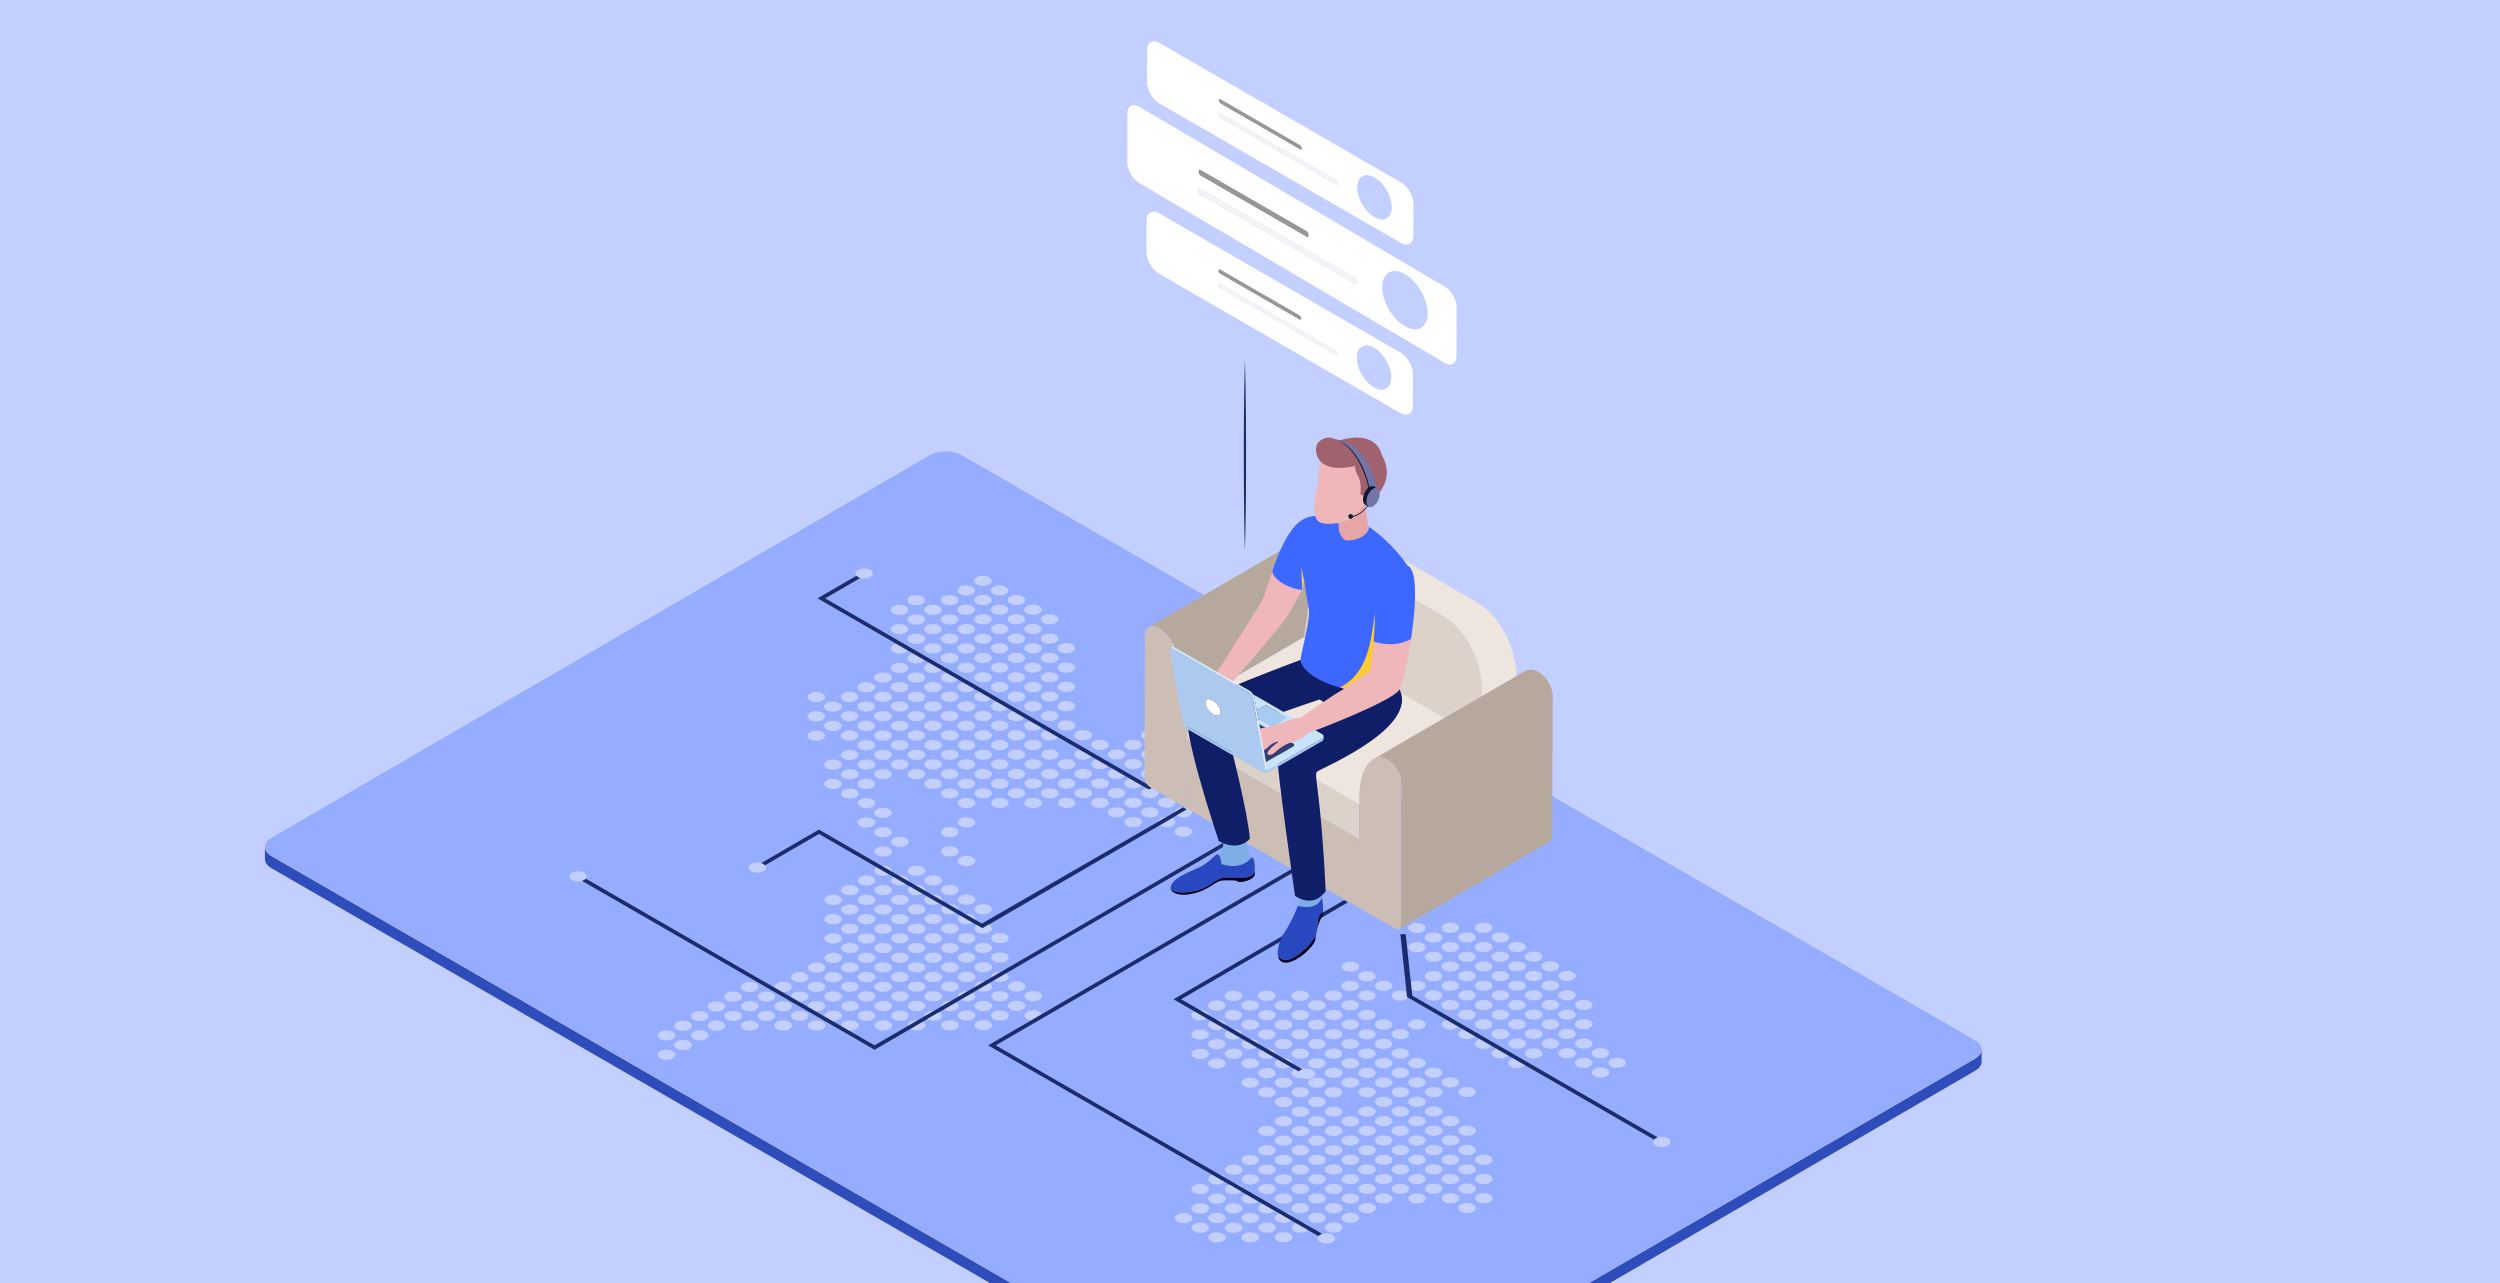 <svg xmlns="http://www.w3.org/2000/svg" width="302" height="155" fill="none"><rect width="100%" height="100%" fill="#808080" stroke="none"/><g clip-path="url(#a)"><path fill="#C3D0FF" d="M0 0h302v155H0z"/><path fill="#2E4DBB" d="M32.005 102.3c-.002.403.264.808.795 1.115l122.437 70.688q.096.054.196.103.035.016.068.03l.136.057q.14.054.288.098.045.014.092.025.084.022.168.042.056.013.112.022l.145.025.12.017.137.016.124.011q.07.005.139.007.06.003.123.003h.149l.117-.003.185-.012.095-.008q.157-.016.308-.044l.103-.02q.076-.014.148-.031l.108-.028q.07-.018.138-.039.04-.013.079-.028.108-.037.209-.079l.078-.033q.132-.058.252-.128l79.547-46.227c.037-.022.068-.044.102-.067q.05-.031.095-.064.04-.03.077-.061.043-.033.081-.067l.043-.042a1.5 1.5 0 0 0 .223-.271l.036-.06a1 1 0 0 0 .039-.085q.015-.032.028-.065.012-.04.023-.081l.017-.068a1 1 0 0 0 .009-.088c.002-.026.007-.051.007-.077l-.005 1.468v.023c0 .019-.005.036-.006.054q-.003.044-.01.088l-.001.015q-.006.028-.016.053l-.023.081-.005.017-.021.048q-.019.043-.039.085l-.01.021q-.013.021-.026.039a1 1 0 0 1-.064.094q-.01.013-.019.028-.012.013-.025.026a1 1 0 0 1-.115.123q-.013.015-.028.03l-.015.012q-.038.035-.081.067-.037.03-.077.061-.044.032-.095.064-.034.024-.07.046l-.032.019-79.547 46.228a2.5 2.5 0 0 1-.33.16 4 4 0 0 1-.209.08l-.048.018-.031.01q-.068.02-.139.039-.052.015-.107.028-.073.017-.148.031l-.087.018q-.008.002-.017.002a5 5 0 0 1-.33.047q-.037.003-.073.004-.093.008-.186.013-.02.001-.043.003h-.277q-.035-.002-.069-.003l-.138-.008-.061-.003-.062-.008q-.07-.007-.137-.015-.033-.005-.066-.008l-.056-.01-.145-.024-.068-.013-.044-.011a2 2 0 0 1-.168-.042l-.07-.017-.022-.008a3 3 0 0 1-.303-.103q-.061-.024-.12-.052-.036-.014-.069-.03-.102-.048-.196-.103L32.796 104.881c-.531-.306-.796-.711-.796-1.114z"/><path fill="#96ADFF" d="M238.588 125.664c1.054.608 1.059 1.603.013 2.212l-79.547 46.228c-1.046.608-2.765.608-3.819 0L32.798 103.415c-1.054-.608-1.06-1.605-.014-2.212l79.547-46.228c1.046-.608 2.765-.608 3.82.002z"/><path fill="#C3D0FF" d="M115.494 116.421c.413.238.414.625.004.864-.41.238-1.077.238-1.491 0-.411-.239-.414-.626-.004-.863.41-.24 1.077-.24 1.491-.001M91.32 121.129c.411.238.414.625.004.862-.41.239-1.077.239-1.49 0s-.414-.625-.005-.862c.41-.239 1.077-.239 1.49 0M81.249 126.981c.412.239.415.625.004.862-.41.239-1.077.239-1.49 0-.412-.238-.414-.625-.005-.862.41-.239 1.077-.239 1.49 0M83.262 125.811c.412.238.415.625.004.862-.41.239-1.077.239-1.49 0s-.415-.625-.005-.864c.41-.237 1.079-.237 1.49.002M81.247 124.647c.413.238.415.625.006.862-.41.239-1.077.239-1.49 0s-.416-.625-.005-.862c.409-.239 1.076-.239 1.489 0M192.061 123.294c.413.239.415.625.006.863-.41.238-1.077.238-1.491 0-.412-.239-.415-.626-.004-.863.409-.237 1.076-.237 1.489 0M186.018 126.806c.413.239.415.625.004.864-.41.239-1.077.239-1.49 0-.412-.239-.415-.625-.005-.863.412-.24 1.079-.24 1.491-.001M177.971 143.158c.413.239.415.625.006.863-.41.238-1.077.238-1.491 0-.412-.239-.414-.626-.004-.863.409-.239 1.076-.239 1.489 0M151.782 149.039c.412.239.415.625.005.862-.411.239-1.078.239-1.49 0-.411-.238-.414-.625-.004-.862s1.077-.237 1.489 0M153.797 147.866c.412.239.415.625.004.863-.41.238-1.077.238-1.49 0-.412-.239-.415-.626-.005-.863.41-.239 1.077-.239 1.491 0M125.527 73.217c.414.238.415.625.005.863-.411.24-1.078.24-1.491 0-.412-.238-.415-.625-.004-.862.41-.24 1.077-.24 1.49-.002M107.41 81.421c.413.239.414.625.004.864s-1.077.239-1.491 0l-.006-.003-.004-.003c-.413-.239-.415-.625-.006-.862.41-.24 1.077-.24 1.491 0l.004.002zM99.344 88.432c.413.239.415.625.005.864s-1.078.239-1.491 0c-.412-.239-.415-.625-.005-.862.412-.24 1.08-.24 1.491-.002M123.53 83.729c.414.238.415.625.006.862-.41.239-1.077.239-1.49 0l-.005-.003-.006-.003c-.413-.239-.415-.625-.004-.864.41-.239 1.077-.239 1.49 0l.005.003zM157.819 136.191c.412.238.415.625.004.862-.41.239-1.077.239-1.489 0s-.415-.625-.006-.862c.411-.239 1.078-.239 1.491 0M159.835 139.688c.412.238.415.625.004.862-.41.239-1.077.239-1.49 0s-.415-.625-.005-.864c.411-.236 1.078-.236 1.491.002M155.806 139.694c.413.239.414.626.004.864-.41.239-1.077.239-1.491 0-.411-.238-.414-.625-.004-.862.41-.24 1.079-.24 1.491-.002M143.721 146.716c.413.239.415.625.005.864-.411.239-1.078.239-1.491 0-.412-.239-.415-.625-.005-.862.412-.241 1.079-.241 1.491-.002M105.133 68.846c.412.24.415.626.004.863-.329.192-.828.23-1.225.112a1.2 1.2 0 0 1-.265-.112.8.8 0 0 1-.194-.154c-.205-.23-.142-.518.188-.71.412-.237 1.08-.237 1.492.001M147.752 149.043c.414.239.415.626.005.864-.411.239-1.078.239-1.491 0-.412-.238-.415-.625-.004-.862.412-.239 1.079-.239 1.49-.002M201.487 137.511c.412.238.415.625.005.862-.411.237-1.078.239-1.49 0-.332-.192-.398-.48-.197-.71a.7.7 0 0 1 .193-.154q.12-.069.264-.112c.394-.116.892-.079 1.225.114M119.48 69.723c.413.239.415.626.004.864-.41.239-1.077.239-1.49 0-.412-.239-.415-.625-.005-.862.411-.239 1.078-.239 1.491-.002M121.495 70.888c.411.239.414.625.004.862-.41.24-1.077.24-1.489 0-.413-.238-.415-.625-.005-.862.411-.239 1.078-.239 1.49 0M117.465 70.894c.414.239.415.625.005.864-.411.239-1.078.239-1.491 0-.412-.239-.415-.625-.004-.863s1.078-.238 1.49-.001M123.511 72.052c.412.238.415.625.004.862-.41.239-1.077.239-1.489 0s-.415-.625-.006-.862c.411-.24 1.078-.24 1.491 0M119.481 72.057c.412.239.415.625.005.863s-1.077.238-1.489 0c-.414-.24-.415-.626-.005-.863.411-.237 1.076-.239 1.489 0M115.452 72.065c.413.239.415.625.006.862-.41.239-1.077.239-1.491 0-.412-.239-.415-.625-.004-.862.409-.239 1.076-.239 1.489 0M111.422 72.07c.412.24.415.626.005.863-.41.239-1.077.239-1.489 0-.414-.239-.415-.625-.006-.862.41-.24 1.077-.24 1.49 0M121.498 73.222c.412.239.415.625.004.863-.41.239-1.077.239-1.489 0s-.415-.625-.006-.863c.41-.238 1.077-.238 1.491 0M117.467 73.23c.412.238.415.625.004.862-.41.239-1.077.239-1.49 0s-.415-.625-.005-.862c.412-.24 1.077-.24 1.491 0M113.437 73.235c.413.239.415.625.004.864-.41.239-1.077.239-1.49 0-.412-.239-.415-.625-.005-.862.412-.24 1.079-.24 1.491-.002M109.407 73.242c.412.24.415.626.005.863-.411.239-1.078.239-1.489 0-.414-.239-.415-.625-.006-.863.41-.238 1.077-.238 1.49 0M127.542 74.379c.412.239.415.625.005.862-.411.24-1.078.24-1.49 0-.413-.238-.414-.625-.006-.862.411-.237 1.078-.237 1.491 0M123.513 74.386c.413.238.414.625.004.864-.41.238-1.077.238-1.491 0-.411-.24-.414-.626-.004-.863.412-.24 1.079-.24 1.491-.001M119.483 74.391c.412.239.415.625.004.863-.41.238-1.077.238-1.49 0-.414-.24-.415-.626-.005-.864.411-.236 1.078-.236 1.491.001M115.454 74.4c.411.238.414.624.004.862s-1.077.238-1.489 0c-.413-.24-.415-.626-.005-.863.411-.239 1.076-.239 1.49 0M111.424 74.405c.413.239.415.625.006.862-.411.24-1.078.24-1.491 0-.412-.238-.415-.625-.004-.862.408-.237 1.075-.237 1.489 0M125.528 75.55c.412.238.415.625.005.862-.41.239-1.077.239-1.489 0-.414-.239-.415-.625-.006-.863.41-.238 1.077-.238 1.49 0M121.497 75.555c.414.24.415.626.006.863-.41.239-1.077.239-1.49 0-.412-.239-.415-.625-.005-.863.411-.238 1.078-.238 1.489 0M117.469 75.563c.412.238.415.625.005.862-.41.239-1.077.239-1.489 0-.414-.239-.415-.625-.006-.862.41-.24 1.077-.24 1.49 0M113.438 75.57c.412.238.415.624.005.862s-1.077.238-1.489 0c-.414-.24-.415-.626-.005-.863.411-.237 1.076-.239 1.489 0M109.409 75.574c.413.24.415.626.006.863-.41.239-1.077.239-1.491 0-.412-.239-.414-.625-.004-.863.41-.237 1.077-.237 1.489 0M127.543 76.713c.414.239.415.625.005.864-.411.239-1.078.239-1.491 0-.412-.239-.415-.625-.004-.862.412-.24 1.079-.24 1.49-.002M123.514 76.72c.411.238.414.624.004.862-.41.239-1.077.239-1.491 0-.413-.239-.414-.625-.004-.864.41-.237 1.077-.237 1.491.001M119.485 76.726c.413.239.415.625.004.864-.41.239-1.077.239-1.49 0-.412-.239-.415-.625-.005-.862.412-.24 1.079-.24 1.491-.002M115.455 76.733c.412.24.415.626.004.863-.41.239-1.077.239-1.489 0s-.415-.625-.006-.863c.41-.238 1.077-.238 1.491 0M111.425 76.74c.412.239.415.625.005.862-.411.239-1.078.239-1.491 0s-.415-.625-.004-.862c.41-.237 1.077-.239 1.49 0M129.559 77.877c.412.239.415.625.005.862-.41.24-1.077.24-1.489 0-.412-.238-.415-.625-.005-.862.409-.239 1.078-.239 1.489 0M125.53 77.884c.413.239.415.625.006.862-.41.24-1.077.24-1.491 0-.411-.238-.414-.625-.004-.862.409-.239 1.076-.239 1.489 0M121.501 77.89c.411.239.414.625.004.862-.41.24-1.077.24-1.489 0-.413-.238-.415-.625-.006-.862.41-.239 1.077-.239 1.491 0M117.482 77.903c.411.239.414.625.004.862-.41.24-1.077.24-1.489 0l-.006-.002-.006-.004c-.412-.238-.415-.625-.005-.862.411-.239 1.078-.239 1.49 0l.006.003zM113.441 77.903c.412.239.415.625.005.862-.41.24-1.077.24-1.491 0-.413-.238-.415-.625-.004-.863.41-.238 1.077-.238 1.49.001M109.649 78.566a.7.7 0 0 1-.234.207c-.41.239-1.077.239-1.489 0s-.415-.625-.005-.862c.105-.062.227-.106.357-.136zM127.545 79.046c.412.24.415.626.004.863-.41.239-1.077.239-1.49 0-.412-.239-.415-.625-.005-.863.412-.237 1.079-.237 1.491 0M123.516 79.054c.413.24.414.626.004.864-.41.239-1.077.239-1.491 0-.412-.239-.415-.625-.004-.862.412-.24 1.079-.24 1.491-.002M119.496 79.066c.414.238.415.625.006.862-.41.239-1.077.239-1.49 0l-.005-.003-.006-.003c-.413-.239-.415-.625-.006-.862.411-.24 1.078-.24 1.491 0l.006.002zM115.467 79.073c.412.238.415.625.004.862-.41.239-1.077.239-1.49 0l-.005-.003-.006-.003c-.412-.239-.415-.625-.004-.862.41-.24 1.077-.24 1.489 0l.006.003zM111.665 79.73a.7.7 0 0 1-.234.207c-.41.238-1.077.238-1.489 0-.414-.24-.415-.626-.006-.863.104-.061.227-.106.356-.136zM129.561 80.21c.412.239.415.625.004.863-.41.238-1.077.238-1.49 0-.414-.24-.415-.625-.005-.864.411-.238 1.078-.238 1.491.001M125.532 80.22c.411.238.414.624.004.862-.41.239-1.077.239-1.489 0s-.415-.625-.005-.863c.409-.238 1.078-.238 1.49 0M121.512 80.23c.412.239.415.625.005.862-.411.24-1.078.24-1.489 0l-.006-.002-.006-.004c-.412-.238-.415-.625-.005-.862.411-.239 1.078-.239 1.489 0l.006.003zM117.483 80.237c.413.238.415.625.006.862-.41.239-1.077.239-1.491 0l-.004-.003-.006-.003c-.413-.239-.415-.625-.005-.864.411-.239 1.078-.239 1.491 0l.006.003zM113.691 80.9a.7.7 0 0 1-.235.207c-.41.24-1.077.24-1.489 0l-.006-.002-.006-.004c-.412-.238-.415-.625-.004-.862.104-.061.226-.106.356-.136zM109.424 80.252c.413.238.415.625.006.862-.41.239-1.077.239-1.491 0l-.004-.003-.006-.003c-.414-.239-.415-.625-.005-.864.411-.239 1.078-.239 1.491 0l.005.003zM127.548 81.38c.412.24.415.626.004.863-.41.239-1.077.239-1.489 0s-.415-.625-.006-.862c.411-.238 1.078-.238 1.491 0M123.528 81.395c.412.239.415.625.005.862-.41.239-1.077.239-1.489 0l-.006-.003-.006-.003c-.412-.239-.415-.625-.005-.862.411-.239 1.078-.239 1.489 0l.006.003zM119.498 81.4c.412.239.415.625.005.862-.411.239-1.078.239-1.491 0l-.005-.003-.006-.003c-.411-.238-.414-.625-.004-.862.41-.239 1.077-.239 1.489 0l.006.003zM115.707 82.065a.7.7 0 0 1-.234.207c-.411.239-1.078.239-1.491 0l-.005-.003-.006-.003c-.413-.239-.414-.625-.006-.862.105-.061.227-.106.357-.136zM111.439 81.415c.412.239.415.625.005.863-.411.238-1.078.238-1.491 0l-.005-.003-.006-.003c-.411-.239-.414-.626-.004-.863.41-.239 1.077-.239 1.489 0l.006.003zM129.563 82.544c.413.239.415.626.004.864-.41.239-1.077.239-1.49 0-.412-.239-.415-.625-.005-.862.411-.24 1.079-.24 1.491-.002M125.543 82.558c.414.24.415.626.006.863-.41.239-1.077.239-1.49 0l-.006-.003-.005-.003c-.413-.239-.415-.625-.006-.863.411-.238 1.078-.238 1.491 0l.004.003zM121.514 82.565c.412.238.415.625.005.862-.411.239-1.078.239-1.491 0l-.004-.003-.006-.003c-.412-.239-.415-.625-.005-.862.41-.24 1.077-.24 1.489 0l.006.003zM117.723 83.227a.7.7 0 0 1-.234.208c-.41.239-1.077.239-1.489 0l-.006-.003-.006-.003c-.412-.239-.415-.626-.005-.863.105-.06.227-.106.357-.136zM113.455 82.579c.414.239.415.625.006.862-.41.24-1.077.24-1.491 0l-.004-.003-.006-.003c-.413-.238-.415-.625-.004-.864.41-.238 1.077-.238 1.49 0l.006.003zM109.425 82.584c.412.24.415.626.005.863-.41.239-1.077.239-1.489 0l-.006-.003-.006-.003c-.412-.239-.415-.625-.005-.862.411-.24 1.078-.24 1.491 0l.004.003zM105.386 82.585c.412.238.415.625.004.862-.41.239-1.077.239-1.489 0s-.415-.625-.006-.862c.411-.24 1.078-.24 1.491 0M127.548 83.716c.413.239.415.625.006.863-.411.238-1.078.238-1.491 0-.412-.24-.415-.626-.004-.863.41-.237 1.077-.237 1.489 0M119.738 84.392a.7.7 0 0 1-.234.207c-.41.239-1.077.239-1.489 0l-.006-.003-.006-.003c-.412-.239-.415-.625-.005-.862.105-.061.227-.106.357-.136zM115.47 83.742c.412.239.415.625.004.863-.41.239-1.077.239-1.49 0l-.005-.003-.006-.003c-.412-.239-.415-.626-.004-.863.41-.239 1.077-.239 1.489 0l.006.003zM111.44 83.748c.414.238.415.625.005.864-.411.238-1.078.238-1.491 0l-.004-.003-.006-.003c-.414-.24-.415-.625-.006-.863.41-.239 1.077-.239 1.49 0l.005.003zM107.411 83.755c.412.24.415.626.004.863-.41.239-1.077.239-1.489 0l-.006-.003-.006-.003c-.412-.239-.415-.625-.004-.863.41-.238 1.077-.238 1.489 0l.006.003zM103.371 83.756c.411.238.414.625.004.862-.41.239-1.077.239-1.491 0-.413-.239-.414-.625-.004-.864.41-.237 1.077-.237 1.491.001M99.34 83.763c.413.24.416.626.005.863-.41.239-1.077.239-1.489 0s-.415-.625-.004-.863c.41-.238 1.075-.238 1.489 0M129.564 84.88c.412.239.415.625.005.862-.411.239-1.078.239-1.49 0-.413-.239-.414-.625-.006-.862.411-.239 1.078-.239 1.491 0M125.545 84.893c.412.239.415.625.005.862-.411.239-1.078.239-1.491 0l-.005-.003-.006-.003c-.411-.239-.414-.625-.004-.862.41-.239 1.077-.239 1.489 0l.006.003zM121.754 85.555a.7.7 0 0 1-.234.208c-.41.239-1.077.239-1.491 0l-.006-.003-.004-.003c-.414-.239-.415-.625-.006-.863.104-.06.227-.106.357-.135zM117.486 84.906c.412.239.415.625.004.862-.41.24-1.077.24-1.49 0l-.005-.003-.006-.003c-.412-.238-.415-.625-.004-.862.41-.239 1.077-.239 1.489 0l.006.003zM113.457 84.912c.411.238.414.625.004.862-.41.239-1.077.239-1.489 0l-.006-.003-.006-.003c-.412-.239-.415-.625-.004-.862.41-.239 1.077-.239 1.49 0l.005.003zM109.427 84.92c.413.239.414.625.006.863-.411.238-1.078.238-1.491 0l-.005-.003-.006-.003c-.413-.239-.414-.626-.006-.863.411-.239 1.078-.239 1.491 0l.006.003zM105.387 84.919c.413.239.415.625.006.862-.41.24-1.077.24-1.491 0-.411-.238-.414-.625-.004-.862.409-.239 1.076-.239 1.489 0M101.357 84.926c.412.239.415.625.005.862-.411.24-1.078.24-1.49 0-.413-.238-.415-.625-.006-.862.411-.237 1.078-.237 1.491 0M127.561 86.055c.414.238.415.625.006.862-.41.239-1.077.239-1.491 0l-.004-.003-.006-.003c-.413-.239-.415-.625-.004-.864.41-.239 1.077-.239 1.49 0l.006.003zM123.769 86.72a.7.7 0 0 1-.235.207c-.41.238-1.077.238-1.489 0l-.006-.003-.006-.003c-.412-.24-.415-.626-.004-.863.104-.061.227-.106.356-.136zM119.501 86.069c.413.238.414.625.006.862-.411.239-1.078.239-1.491 0l-.005-.003-.006-.003c-.413-.239-.414-.625-.004-.864s1.077-.239 1.491 0l.004.003zM115.473 86.075c.412.24.415.626.004.863-.41.239-1.077.239-1.489 0l-.006-.003-.006-.003c-.412-.239-.415-.625-.004-.863.41-.238 1.077-.238 1.49 0l.005.003zM111.442 86.083c.411.238.414.625.004.862-.41.239-1.077.239-1.489 0l-.006-.003-.006-.003c-.412-.239-.415-.625-.005-.862.411-.239 1.078-.239 1.49 0l.006.003zM107.412 86.09c.414.239.415.625.006.862-.41.239-1.077.239-1.49 0l-.005-.003-.006-.003c-.413-.239-.415-.625-.004-.864.41-.238 1.077-.238 1.49 0l.006.003zM103.372 86.088c.414.239.415.626.005.864-.41.239-1.077.239-1.491 0-.412-.239-.415-.625-.004-.862.412-.24 1.079-.24 1.49-.002M99.342 86.098c.412.239.415.625.005.862-.41.24-1.078.24-1.491 0-.413-.238-.415-.625-.004-.863.41-.238 1.077-.238 1.49.001M141.666 87.2c.412.239.415.625.004.862-.41.239-1.077.239-1.49 0s-.415-.625-.005-.862c.411-.239 1.078-.239 1.491 0M129.566 87.213c.413.239.415.625.006.862-.411.24-1.078.24-1.491 0-.412-.238-.415-.625-.004-.862.408-.239 1.077-.239 1.489 0M125.785 87.884a.7.7 0 0 1-.234.207c-.411.239-1.078.239-1.491 0l-.004-.003-.006-.003c-.414-.238-.415-.625-.006-.862.104-.061.226-.106.356-.136zM121.517 87.232c.412.239.415.625.005.863-.411.238-1.078.238-1.491 0l-.005-.003-.005-.003c-.412-.24-.415-.626-.005-.863.41-.239 1.077-.239 1.489 0l.006.003zM117.487 87.24c.414.239.415.625.005.864-.411.239-1.078.239-1.491 0l-.006-.003-.004-.003c-.414-.239-.415-.625-.006-.863.41-.238 1.077-.238 1.49 0l.005.003zM113.458 87.245c.412.239.415.625.005.862-.411.24-1.078.24-1.49 0l-.006-.003-.006-.003c-.411-.238-.414-.625-.004-.862.41-.239 1.077-.239 1.489 0l.006.003zM109.428 87.253c.412.24.415.626.005.863-.411.239-1.078.239-1.491 0l-.004-.003-.006-.003c-.412-.239-.415-.625-.005-.863.411-.238 1.078-.238 1.489 0l.006.003zM105.388 87.253c.412.239.415.626.005.863-.411.239-1.078.239-1.489 0-.414-.239-.415-.626-.006-.863.41-.239 1.077-.239 1.49 0M101.357 87.26c.414.238.415.624.006.861-.41.24-1.077.24-1.49 0-.412-.238-.415-.625-.005-.862s1.077-.237 1.489 0M143.681 88.362c.413.24.415.626.006.863-.41.239-1.077.239-1.491 0-.412-.239-.415-.625-.004-.863.409-.237 1.076-.237 1.489 0M139.651 88.37c.412.238.415.625.005.862-.411.239-1.078.239-1.489 0-.414-.239-.415-.625-.005-.863s1.076-.238 1.489 0M131.592 88.384c.412.239.415.625.005.862-.411.24-1.078.24-1.491 0-.413-.238-.415-.625-.004-.864.41-.237 1.077-.237 1.49.002M127.802 89.048a.7.7 0 0 1-.234.207c-.411.239-1.078.239-1.491 0l-.006-.003-.006-.003c-.412-.239-.415-.625-.005-.862.105-.062.227-.106.357-.136zM123.532 88.396c.413.239.415.625.006.862-.41.239-1.077.239-1.491 0l-.004-.003-.006-.003c-.414-.238-.415-.625-.005-.864.411-.238 1.078-.238 1.491 0l.006.003zM119.504 88.403c.411.238.414.625.004.862-.41.239-1.077.239-1.489 0l-.006-.003-.006-.003c-.412-.239-.415-.625-.005-.862.411-.239 1.078-.239 1.491 0l.005.003zM115.472 88.41c.414.238.415.625.006.862-.41.239-1.077.239-1.49 0l-.006-.003-.005-.003c-.413-.239-.414-.625-.006-.862.411-.239 1.078-.239 1.491 0l.005.003zM111.444 88.417c.412.239.415.625.005.863s-1.077.238-1.491 0l-.004-.003-.006-.003c-.412-.24-.415-.626-.005-.863.411-.239 1.078-.239 1.49 0l.005.003zM107.415 88.423c.412.239.415.625.005.862-.411.24-1.078.24-1.49 0l-.006-.003-.006-.002c-.411-.24-.414-.626-.004-.863.41-.239 1.077-.239 1.491 0l.004.003zM103.374 88.423c.411.239.414.625.004.862-.41.24-1.077.24-1.491 0-.413-.238-.415-.625-.004-.864.41-.237 1.077-.237 1.491.002M141.668 89.533c.413.239.415.625.004.864-.41.239-1.077.239-1.49 0-.412-.239-.415-.625-.005-.862.411-.24 1.078-.24 1.491-.002M137.95 89.974c0-.337-.47-.612-1.052-.613s-1.054.27-1.055.607.469.611 1.051.613 1.055-.27 1.056-.607M133.607 89.547c.414.239.415.625.006.863-.41.238-1.077.238-1.49 0-.412-.24-.415-.626-.005-.863.41-.239 1.077-.239 1.489 0M125.548 89.56c.414.24.415.626.006.863-.41.239-1.077.239-1.491 0-.411-.239-.414-.625-.004-.862.41-.24 1.077-.24 1.489 0M121.519 89.566c.413.239.415.625.004.864-.41.239-1.077.239-1.49 0-.412-.239-.415-.625-.005-.862.412-.24 1.079-.24 1.491-.002M117.489 89.574c.412.24.415.626.004.863-.41.239-1.077.239-1.489 0s-.415-.625-.004-.863c.41-.238 1.075-.238 1.489 0M113.459 89.58c.414.238.415.625.006.862-.41.239-1.077.239-1.49 0-.412-.239-.415-.625-.005-.862.411-.238 1.078-.238 1.489 0M109.43 89.587c.412.238.415.625.004.862-.41.239-1.077.239-1.489 0s-.415-.625-.006-.862c.41-.24 1.079-.24 1.491 0M105.4 89.593c.412.24.415.626.005.863-.411.239-1.078.239-1.491 0-.412-.239-.415-.625-.004-.863.41-.237 1.078-.237 1.49 0M143.683 90.697c.413.239.414.625.004.864-.41.238-1.077.238-1.491 0-.412-.239-.415-.626-.004-.863.412-.238 1.079-.238 1.491-.001M139.653 90.703c.413.239.415.625.006.862-.411.24-1.078.24-1.491 0-.412-.238-.415-.625-.004-.862.408-.239 1.075-.239 1.489 0M135.623 90.711c.412.239.415.625.005.862-.411.24-1.078.24-1.491 0-.414-.238-.415-.625-.005-.862.412-.239 1.078-.239 1.491 0M131.832 91.374a.7.7 0 0 1-.234.207c-.41.239-1.077.239-1.491 0-.411-.239-.414-.625-.004-.862a1.3 1.3 0 0 1 .357-.136zM127.564 90.724c.412.239.415.626.005.863-.41.239-1.077.239-1.491 0-.413-.239-.415-.625-.004-.864.41-.237 1.077-.237 1.49.001M123.535 90.73c.413.239.415.625.005.864-.411.239-1.078.239-1.491 0-.412-.239-.415-.625-.005-.863.411-.24 1.079-.24 1.491-.001M119.504 90.736c.413.239.415.625.006.862-.411.24-1.078.24-1.491 0-.412-.238-.415-.625-.004-.862.41-.237 1.077-.237 1.489 0M115.476 90.744c.412.239.415.625.005.862-.411.24-1.078.24-1.491 0-.413-.238-.415-.625-.005-.862.411-.239 1.078-.239 1.491 0M111.446 90.75c.414.239.415.625.005.864-.411.239-1.078.239-1.491 0-.412-.239-.415-.625-.004-.863.41-.238 1.077-.238 1.49-.001M107.417 90.758c.412.24.415.626.004.863-.41.239-1.077.239-1.49 0s-.415-.625-.005-.864c.411-.237 1.078-.237 1.491.001M103.387 90.764c.412.239.415.625.005.862-.411.24-1.078.24-1.49 0-.411-.238-.414-.625-.004-.862.409-.237 1.076-.237 1.489 0M145.698 91.86c.412.24.415.626.005.863-.41.239-1.078.239-1.489 0-.414-.239-.415-.625-.006-.863.41-.238 1.077-.238 1.49 0M141.668 91.867c.413.239.415.625.006.862-.411.24-1.078.24-1.491 0-.412-.238-.415-.625-.004-.862.41-.237 1.077-.239 1.489 0M137.638 91.875c.413.238.415.625.006.862-.41.239-1.077.239-1.491 0-.412-.239-.414-.625-.004-.862.41-.238 1.077-.238 1.489 0M133.848 92.539a.7.7 0 0 1-.235.207c-.41.239-1.077.239-1.489 0s-.415-.625-.004-.862a1.3 1.3 0 0 1 .356-.136zM129.579 91.888c.413.238.415.625.006.862-.41.239-1.077.239-1.491 0-.412-.239-.415-.625-.004-.862.41-.238 1.077-.238 1.489 0M125.551 91.895c.412.238.415.625.004.862-.41.239-1.077.239-1.489 0s-.415-.625-.006-.862c.411-.24 1.078-.24 1.491 0M121.52 91.9c.413.24.415.626.006.863-.41.239-1.077.239-1.491 0-.412-.239-.415-.625-.004-.863.41-.237 1.077-.237 1.489 0M117.491 91.909c.413.238.414.625.006.862-.411.239-1.078.239-1.491 0-.412-.239-.415-.625-.005-.862.411-.239 1.078-.239 1.49 0M113.461 91.914c.412.24.415.626.005.863-.41.239-1.078.239-1.489 0-.414-.239-.415-.625-.005-.863.411-.237 1.078-.238 1.489 0M109.432 91.922c.413.239.414.625.006.862-.411.24-1.078.24-1.491 0-.412-.238-.415-.625-.005-.862.409-.239 1.078-.239 1.49 0M105.402 91.928c.412.239.415.625.004.862-.41.239-1.077.239-1.489 0s-.415-.625-.006-.862c.411-.239 1.078-.239 1.491 0M101.372 91.934c.412.238.415.625.005.862-.41.239-1.077.239-1.49 0-.411-.239-.414-.625-.004-.862.411-.238 1.078-.238 1.489 0M143.684 93.032c.412.239.415.625.005.863-.411.238-1.078.238-1.49 0-.413-.24-.414-.626-.005-.863.41-.239 1.077-.239 1.49 0M139.655 93.038c.413.24.414.626.006.863-.411.239-1.078.239-1.491 0-.412-.239-.415-.625-.005-.863.411-.238 1.078-.238 1.49 0M135.864 93.7a.7.7 0 0 1-.235.208c-.41.239-1.077.239-1.49 0-.412-.239-.415-.625-.005-.862.105-.062.227-.106.357-.136zM131.595 93.052c.412.239.415.625.005.863-.411.238-1.078.238-1.491 0-.413-.239-.415-.626-.004-.863.411-.239 1.077-.239 1.49 0M127.566 93.057c.413.239.415.625.004.864-.41.239-1.077.239-1.49 0-.412-.239-.415-.625-.005-.862.41-.24 1.079-.24 1.491-.002M123.536 93.064c.412.239.415.626.005.863-.411.238-1.078.238-1.489 0-.414-.239-.415-.626-.006-.863.41-.238 1.077-.238 1.49 0M119.507 93.071c.413.239.415.626.006.863-.411.239-1.078.239-1.491 0-.412-.239-.415-.626-.004-.863.408-.237 1.075-.237 1.489 0M115.477 93.078c.413.239.415.625.004.864-.41.239-1.077.239-1.49 0-.412-.239-.415-.625-.005-.862.411-.24 1.078-.24 1.491-.002M111.447 93.084c.412.24.415.626.005.863-.411.239-1.078.239-1.491 0s-.415-.625-.004-.863c.41-.237 1.077-.237 1.49 0M107.418 93.091c.414.239.415.626.005.864-.41.239-1.078.239-1.491 0-.412-.239-.415-.625-.004-.862.41-.24 1.077-.24 1.49-.002M103.389 93.099c.412.238.415.625.004.862-.41.239-1.077.239-1.489 0s-.415-.625-.006-.862c.41-.24 1.077-.24 1.491 0M145.701 94.195c.413.238.414.625.006.862-.411.239-1.078.239-1.491 0-.412-.239-.415-.625-.005-.862.409-.238 1.076-.238 1.49 0M141.671 94.203c.412.239.415.626.004.863-.41.239-1.077.239-1.49 0s-.415-.626-.005-.864c.411-.237 1.078-.237 1.491.001M137.88 94.865a.7.7 0 0 1-.234.208c-.41.239-1.077.239-1.491 0-.412-.239-.415-.625-.004-.863.104-.06.227-.106.356-.135zM129.582 94.221c.412.239.415.625.005.863-.41.239-1.077.239-1.489 0-.414-.239-.415-.626-.005-.863.409-.237 1.076-.239 1.489 0M125.551 94.228c.413.239.415.625.006.862-.41.24-1.077.24-1.491 0-.411-.238-.414-.625-.004-.862.41-.239 1.077-.239 1.489 0M121.523 94.235c.412.239.415.625.004.863-.41.239-1.077.239-1.49 0s-.415-.626-.005-.864c.411-.237 1.078-.237 1.491.001"/><path fill="#1A2C6B" d="M103.455 69.555a.8.8 0 0 0 .194.153q.122.07.266.112l-4.236 2.461 39.575 22.848-.13.076-.326.19-.274-.159-.642-.371-1.373-.793-.643-.371-1.373-.793-.643-.371-1.372-.793-.643-.372-1.373-.792-2.658-1.534-1.384-.799-.632-.365-1.384-.799-.633-.365-1.383-.799-.633-.365-1.383-.799-.633-.366-1.384-.798-.633-.366-1.383-.798-.633-.366-1.383-.798-.633-.366-1.384-.798-.643-.372-1.373-.792-.643-.372-1.372-.793-9.514-5.492z"/><path fill="#C3D0FF" d="M117.494 94.242c.413.239.414.625.004.864s-1.077.239-1.491 0c-.412-.239-.414-.625-.004-.863.41-.24 1.077-.24 1.491-.001M113.462 94.248c.414.238.415.625.006.862-.41.239-1.077.239-1.49 0-.412-.239-.415-.625-.005-.862.41-.238 1.077-.24 1.489 0M105.403 94.26c.414.24.415.626.005.865-.411.239-1.078.239-1.491 0-.412-.239-.415-.626-.004-.863.411-.24 1.078-.24 1.49-.001M101.374 94.27c.412.238.415.625.004.862-.41.239-1.077.239-1.49 0s-.415-.625-.005-.864c.411-.237 1.078-.237 1.491.002M143.685 95.364c.414.239.415.626.006.863-.41.239-1.077.239-1.49 0-.412-.239-.415-.626-.005-.863.411-.237 1.078-.237 1.489 0M139.658 95.371c.412.239.415.626.004.863-.41.239-1.077.239-1.489 0s-.415-.625-.006-.863c.105-.06.227-.106.357-.135l.274.158.326-.19c.195.024.382.08.534.167M135.626 95.38c.414.24.415.626.006.863-.41.239-1.077.239-1.49 0-.412-.239-.415-.625-.005-.862.411-.24 1.078-.24 1.489 0M131.597 95.385c.413.239.414.625.004.864s-1.077.239-1.491 0c-.411-.239-.414-.625-.004-.862.412-.24 1.079-.24 1.491-.002M127.88 95.825c.001-.337-.47-.612-1.052-.613s-1.054.27-1.055.607.47.612 1.051.613c.582.002 1.055-.27 1.056-.607M123.538 95.4c.413.238.415.625.006.862-.41.239-1.077.239-1.491 0-.412-.239-.415-.625-.004-.862.409-.239 1.076-.239 1.489 0M119.508 95.406c.412.238.415.625.005.862-.41.239-1.077.239-1.489 0-.414-.239-.415-.625-.006-.862.41-.238 1.077-.238 1.49 0M115.478 95.413c.414.238.415.625.006.862-.41.239-1.077.239-1.49 0-.412-.239-.415-.625-.005-.862.409-.24 1.076-.24 1.489 0M103.39 95.432c.413.238.415.625.006.862-.41.239-1.077.239-1.491 0-.412-.239-.415-.625-.004-.862.409-.238 1.076-.238 1.489 0M145.702 96.528c.411.239.414.625.004.862-.41.24-1.077.24-1.491 0-.413-.238-.414-.625-.004-.864.41-.237 1.077-.237 1.491.002M141.672 96.536c.414.239.415.625.005.864-.411.239-1.078.239-1.491 0-.412-.239-.415-.625-.004-.862.41-.24 1.077-.24 1.49-.002M137.643 96.542c.411.24.414.626.004.863-.41.239-1.077.239-1.491 0-.413-.239-.414-.625-.004-.864.41-.236 1.077-.236 1.491.001M133.613 96.55c.414.239.415.625.005.864-.411.239-1.078.239-1.491 0-.412-.239-.415-.625-.004-.862.41-.24 1.077-.24 1.49-.002M125.554 96.564c.412.238.415.625.005.862-.411.239-1.078.239-1.491 0s-.415-.625-.005-.862c.411-.24 1.078-.24 1.491 0M121.524 96.57c.414.238.415.624.005.863-.411.239-1.078.239-1.491 0-.412-.239-.415-.625-.004-.862.41-.24 1.077-.24 1.49-.002M117.495 96.576c.412.24.415.626.005.863-.411.239-1.078.239-1.491 0s-.415-.625-.005-.864c.411-.237 1.078-.237 1.491.001M105.405 96.596c.412.239.415.625.004.862-.41.24-1.077.24-1.49 0-.414-.238-.415-.625-.005-.862.412-.237 1.077-.239 1.491 0M141.892 98.119c.004-.152.106-.303.305-.418.2-.116.46-.176.723-.179zM139.658 97.706c.413.239.414.625.006.862-.411.239-1.078.239-1.491 0-.412-.239-.415-.625-.005-.862.411-.239 1.078-.239 1.49 0M135.629 97.714c.412.239.415.625.005.862-.411.24-1.078.24-1.49 0-.413-.238-.415-.625-.006-.862.411-.239 1.078-.239 1.491 0M139.877 99.289c.004-.153.106-.303.306-.42s.459-.174.722-.179zM141.674 98.87c.412.239.414.625.004.862-.41.24-1.077.24-1.491 0q-.04-.024-.076-.049l1.478-.858a1 1 0 0 1 .085.045M137.644 98.876c.413.24.415.625.004.864-.41.239-1.077.239-1.49 0-.412-.239-.415-.625-.005-.862.411-.24 1.078-.24 1.491-.002M143.69 100.034c.412.239.415.626.004.863-.41.239-1.077.239-1.49 0s-.415-.625-.005-.864c.411-.237 1.078-.237 1.491.001M115.482 100.08c.413.239.415.625.004.864-.41.239-1.077.239-1.49 0-.412-.239-.415-.625-.005-.862.412-.24 1.079-.24 1.491-.002M107.423 100.094c.413.239.415.625.004.864-.41.239-1.077.239-1.49 0-.412-.239-.415-.625-.005-.862.412-.24 1.079-.24 1.491-.002M109.439 101.259c.412.239.415.625.005.863-.411.238-1.078.238-1.49 0-.413-.239-.414-.626-.006-.863.411-.239 1.078-.239 1.491 0M115.483 102.415c.412.238.415.625.005.862-.41.239-1.078.239-1.491 0s-.415-.625-.004-.862c.412-.239 1.077-.239 1.49 0M107.424 102.429c.412.238.415.625.004.862-.41.239-1.077.239-1.489 0s-.415-.625-.006-.862c.411-.239 1.078-.239 1.491 0M117.498 103.578c.413.239.415.626.006.863-.41.239-1.077.239-1.491 0-.412-.239-.415-.625-.004-.863.41-.238 1.077-.238 1.489 0M107.426 104.763c.248.143.348.34.3.527l-1.209-.697c.321-.03.661.027.909.17M92.225 104.374a.8.8 0 0 1 .194.154c.205.229.142.517-.19.71-.41.239-1.077.239-1.489 0s-.414-.625-.005-.863c.33-.192.828-.229 1.225-.112q.144.041.265.111M111.455 104.755c.412.239.415.625.005.862-.411.239-1.078.239-1.49 0-.413-.238-.414-.625-.005-.862.41-.237 1.077-.237 1.49 0M105.919 104.772l1.495.863c-.412.228-1.066.224-1.473-.011-.407-.234-.415-.613-.022-.852M109.442 105.927c.248.143.348.34.298.525l-1.208-.697c.321-.03.661.027.91.172M70.567 105.437c.333.192.399.48.197.71a.7.7 0 0 1-.192.154q-.12.069-.264.112c-.396.118-.894.08-1.227-.112-.412-.239-.415-.625-.004-.863.411-.24 1.078-.24 1.49-.001M113.47 105.92c.413.239.415.625.006.862-.41.239-1.077.239-1.491 0-.411-.238-.414-.625-.004-.862.41-.239 1.077-.239 1.489 0M107.933 105.937l1.495.862c-.412.229-1.065.224-1.471-.01s-.416-.613-.024-.852M105.413 105.933c.413.239.414.626.004.864-.41.239-1.077.239-1.491 0-.412-.238-.415-.625-.004-.862.41-.24 1.077-.24 1.491-.002M111.457 107.09c.247.143.347.34.3.527l-1.209-.697c.321-.03.661.027.909.17M115.799 107.517c.001-.337-.47-.612-1.052-.614-.581-.002-1.054.27-1.055.607-.002.337.469.612 1.051.614s1.054-.27 1.056-.607M109.949 107.1l1.496.863c-.412.228-1.066.224-1.473-.011-.407-.234-.415-.611-.023-.852M107.427 107.098c.412.238.415.625.004.862-.41.239-1.077.239-1.489 0s-.415-.625-.006-.862c.411-.239 1.079-.239 1.491 0M103.397 107.103c.414.239.415.625.006.862-.41.239-1.077.239-1.49 0-.414-.238-.415-.625-.005-.862.409-.237 1.076-.239 1.489 0M113.473 108.252c.247.144.347.341.3.527l-1.209-.698c.319-.028.66.028.909.171M117.501 108.246c.413.239.415.625.006.862-.41.239-1.077.239-1.489 0-.413-.238-.415-.625-.006-.862.41-.237 1.077-.237 1.489 0M111.964 108.264l1.495.864c-.412.228-1.065.224-1.473-.01-.405-.236-.414-.615-.022-.854M109.443 108.259c.414.238.415.625.005.863-.411.239-1.078.239-1.491 0-.412-.238-.415-.625-.004-.862.41-.239 1.077-.239 1.49-.001M105.414 108.267c.411.239.414.625.004.863s-1.077.238-1.491 0c-.413-.239-.414-.626-.004-.864s1.077-.238 1.491.001M101.384 108.272c.414.238.415.625.005.864-.411.238-1.078.238-1.491 0-.413-.239-.415-.626-.004-.863.41-.239 1.077-.239 1.49-.001M115.488 109.418c.249.143.348.34.3.527l-1.209-.697c.321-.031.661.027.909.17M119.517 109.409c.413.239.415.625.006.863-.409.237-1.077.239-1.491 0-.412-.239-.415-.625-.004-.863.41-.237 1.077-.237 1.489 0M113.98 109.429l1.496.862c-.412.229-1.066.224-1.472-.01-.407-.234-.416-.613-.024-.852M111.46 109.422c.413.239.414.625.004.864s-1.077.239-1.491 0c-.413-.239-.414-.625-.006-.862.412-.241 1.079-.241 1.493-.002M107.429 109.432c.413.238.414.625.006.862-.411.239-1.078.239-1.491 0-.412-.239-.415-.625-.005-.862.409-.239 1.078-.239 1.49 0M103.399 109.437c.411.238.414.625.004.862-.41.239-1.077.239-1.489 0s-.415-.625-.006-.862c.41-.239 1.079-.239 1.491 0M117.504 110.58c.248.143.348.34.3.527l-1.209-.697c.321-.03.661.028.909.17M118.752 111.566l-.076.045-.064-.038a2 2 0 0 1 .14-.007M115.997 110.592l1.496.863c-.412.228-1.066.224-1.473-.01s-.415-.614-.023-.853M113.475 110.587c.413.239.415.625.004.864-.41.239-1.077.239-1.489 0s-.415-.625-.006-.863c.41-.24 1.077-.24 1.491-.001M109.445 110.596c.413.238.415.625.006.862-.411.239-1.078.239-1.491 0s-.415-.625-.004-.864c.408-.237 1.075-.237 1.489.002M101.386 110.609c.412.238.415.625.004.862-.41.239-1.077.239-1.489 0s-.415-.625-.006-.862c.411-.239 1.078-.239 1.491 0"/><path fill="#1A2C6B" d="m143.387 97.78-1.261.733-.537.312-1.478.858-20.677 12.015-.757.44-.667-.385-.521-.3-1.495-.862-.521-.302-1.496-.862-.521-.3-1.495-.864-.521-.3-1.495-.863-.521-.301-1.496-.863-.52-.3-1.496-.863-6.983-4.031-6.516 3.787a.8.8 0 0 0-.194-.154 1.2 1.2 0 0 0-.265-.112l6.97-4.052 7.587 4.38 1.209.697.807.466 1.209.697.807.465 1.209.697.807.466 1.209.699.808.465 1.209.697.807.466 1.209.697.807.465 21.267-12.284 1.029-.597.986-.573 1.028-.597z"/><path fill="#C3D0FF" d="M179.967 111.645c.413.239.415.625.004.864-.41.239-1.077.239-1.491 0-.411-.239-.414-.625-.004-.862.41-.241 1.077-.241 1.491-.002M175.935 111.65c.412.239.415.626.005.863-.41.239-1.077.239-1.489 0-.414-.239-.415-.625-.005-.863.411-.237 1.078-.237 1.489 0M171.906 111.66c.413.238.415.625.006.862-.41.239-1.077.239-1.491 0-.411-.239-.414-.625-.004-.862.41-.239 1.077-.239 1.489 0M119.52 111.744c.412.239.415.625.005.863-.411.238-1.078.238-1.491 0-.407-.235-.415-.614-.023-.852l.667.385.757-.441zM115.491 111.751c.413.238.414.625.004.864-.41.238-1.077.238-1.491 0-.411-.239-.414-.626-.004-.863.41-.24 1.077-.24 1.491-.001M111.459 111.757c.414.239.415.625.006.862-.41.239-1.077.239-1.49 0-.414-.238-.415-.625-.005-.864.411-.235 1.078-.235 1.489.002M107.43 111.765c.413.238.415.625.004.864-.41.238-1.077.238-1.49 0-.414-.239-.415-.626-.006-.863.412-.24 1.08-.24 1.492-.001M103.4 111.77c.414.239.415.625.006.862-.41.239-1.077.239-1.49 0-.412-.238-.415-.625-.005-.862.409-.237 1.076-.237 1.489 0M181.979 112.809c.415.24.418.627.008.864-.41.239-1.077.239-1.491 0s-.416-.625-.007-.864c.41-.239 1.077-.239 1.49 0M177.952 112.815c.413.239.414.625.006.863-.411.238-1.078.238-1.491 0-.412-.239-.415-.626-.005-.863.409-.239 1.076-.239 1.49 0M173.922 112.823c.412.239.415.626.004.863-.41.239-1.077.239-1.49 0s-.415-.625-.005-.863c.412-.238 1.078-.238 1.491 0M121.535 112.908c.413.239.414.626.006.863-.411.239-1.078.239-1.491 0-.412-.239-.415-.625-.005-.863.409-.238 1.078-.238 1.49 0M117.506 112.913c.411.239.414.626.004.863-.41.239-1.077.239-1.489 0-.414-.239-.415-.625-.006-.863.41-.237 1.077-.237 1.491 0M113.475 112.92c.414.239.415.626.006.863-.41.239-1.077.239-1.49 0-.412-.239-.415-.625-.005-.863.409-.238 1.076-.238 1.489 0M109.446 112.928c.414.239.415.626.005.864-.41.239-1.077.239-1.489 0-.414-.238-.415-.625-.006-.862.41-.239 1.077-.239 1.49-.002M105.728 113.371c.002-.337-.469-.612-1.051-.614s-1.054.269-1.056.606c-.001.337.47.612 1.052.614.581.002 1.054-.269 1.055-.606M101.388 112.941c.413.238.414.625.006.862-.411.239-1.078.239-1.491 0-.412-.239-.415-.625-.005-.862.409-.238 1.076-.238 1.49 0M183.996 113.971c.412.238.415.625.004.862-.41.239-1.077.239-1.489 0s-.415-.625-.006-.862c.41-.238 1.077-.238 1.491 0M179.965 113.979c.415.24.418.626.007.864-.41.238-1.077.238-1.49 0-.415-.239-.417-.626-.008-.864.409-.239 1.079-.239 1.491 0M175.936 113.985c.414.239.415.625.006.862-.41.239-1.077.239-1.49 0-.412-.239-.415-.625-.005-.862.411-.237 1.078-.237 1.489 0M171.909 113.993c.412.239.415.625.005.862-.411.239-1.078.239-1.49 0-.413-.238-.414-.625-.004-.862.409-.239 1.076-.239 1.489 0M119.522 114.079c.413.239.415.625.004.864-.41.239-1.077.239-1.49 0-.412-.239-.415-.625-.005-.863.411-.24 1.078-.24 1.491-.001M115.492 114.085c.412.239.415.626.005.863-.411.239-1.078.239-1.491 0s-.415-.625-.005-.864c.411-.237 1.078-.237 1.491.001M111.461 114.092c.413.239.415.625.004.864-.41.239-1.077.239-1.49 0-.412-.239-.415-.625-.005-.863.412-.238 1.079-.238 1.491-.001M107.431 114.099c.414.239.415.625.006.863-.41.238-1.077.238-1.489 0-.413-.239-.415-.626-.006-.863.409-.239 1.077-.239 1.489 0M103.402 114.105c.414.239.415.625.006.863-.41.238-1.077.238-1.49 0-.414-.239-.415-.626-.005-.864.409-.238 1.076-.238 1.489.001M186.011 115.135c.413.239.414.625.004.864s-1.077.239-1.491 0c-.411-.239-.414-.625-.004-.862.41-.241 1.079-.241 1.491-.002M181.981 115.142c.411.238.414.625.004.862-.41.239-1.077.239-1.489 0s-.415-.625-.006-.862c.409-.238 1.077-.239 1.491 0M177.951 115.148c.415.24.418.627.008.864-.41.239-1.077.239-1.491 0s-.416-.625-.006-.864c.409-.237 1.076-.237 1.489 0M173.922 115.155c.415.239.416.626.006.864-.411.239-1.078.239-1.491 0-.415-.238-.416-.625-.007-.864.412-.238 1.079-.238 1.492 0M121.537 115.243c.412.238.415.625.004.862-.41.239-1.077.239-1.489 0s-.415-.625-.006-.862c.41-.239 1.077-.239 1.491 0M117.507 115.249c.413.239.415.625.006.862-.411.239-1.078.239-1.491 0-.412-.238-.415-.625-.004-.862.408-.237 1.075-.237 1.489 0M113.478 115.256c.412.239.415.625.004.862-.41.239-1.077.239-1.489 0-.413-.238-.415-.625-.006-.862.41-.239 1.077-.239 1.491 0M109.76 115.697c.001-.338-.47-.612-1.052-.614-.581-.001-1.054.27-1.055.608s.47.611 1.052.613c.582.001 1.054-.27 1.055-.607M105.418 115.269c.414.239.415.625.006.862-.41.239-1.077.239-1.49 0-.412-.238-.415-.625-.005-.862.409-.239 1.076-.239 1.489 0M101.389 115.275c.412.239.415.625.004.862-.41.239-1.077.239-1.489 0-.413-.238-.415-.625-.006-.862.41-.237 1.077-.237 1.491 0M188.027 116.299c.412.238.415.625.004.862-.41.239-1.077.239-1.489 0s-.415-.625-.004-.862c.408-.239 1.075-.239 1.489 0M183.996 116.305c.413.239.415.625.006.862-.41.239-1.077.239-1.491 0-.412-.238-.415-.625-.004-.862.41-.237 1.077-.237 1.489 0M179.968 116.312c.412.239.415.625.004.862-.41.239-1.077.239-1.49 0-.414-.238-.415-.625-.005-.864.41-.237 1.077-.237 1.491.002M175.938 116.318c.415.24.418.626.008.864s-1.077.238-1.491 0c-.415-.239-.416-.626-.007-.864.41-.238 1.077-.238 1.49 0M163.849 116.34c.414.239.415.626.006.863-.41.239-1.077.239-1.49 0-.412-.239-.415-.625-.005-.863.411-.238 1.078-.238 1.489 0M119.523 116.412c.412.239.415.626.005.863-.41.239-1.077.239-1.491 0-.413-.239-.415-.625-.004-.864.41-.237 1.077-.237 1.49.001M111.463 116.426c.411.239.414.626.004.863-.41.239-1.077.239-1.489 0-.414-.239-.415-.625-.006-.863.409-.237 1.079-.237 1.491 0M107.433 116.434c.412.238.415.625.004.862-.41.239-1.077.239-1.49 0-.412-.239-.415-.625-.005-.862.412-.239 1.079-.239 1.491 0M103.404 116.439c.413.239.415.626.004.864-.41.239-1.077.239-1.491 0-.411-.238-.414-.625-.004-.862.412-.24 1.079-.24 1.491-.002M99.374 116.447c.412.239.415.625.005.862-.41.239-1.078.239-1.491 0s-.415-.625-.005-.864c.41-.237 1.078-.237 1.491.002M120.049 117.577c.235-.138.556-.196.864-.175l-1.164.676c-.036-.179.064-.364.3-.501M190.042 117.463c.411.238.414.625.004.862-.41.239-1.077.239-1.489 0s-.415-.625-.006-.862c.41-.239 1.079-.239 1.491 0M186.012 117.47c.412.238.415.625.005.862-.411.239-1.078.239-1.49 0s-.414-.625-.004-.862c.409-.238 1.077-.238 1.489 0M181.983 117.477c.413.238.415.625.006.862-.411.239-1.078.239-1.491 0-.412-.239-.415-.625-.004-.862.408-.239 1.075-.239 1.489 0M177.953 117.482c.412.239.415.626.004.863-.41.239-1.077.239-1.489 0s-.415-.625-.006-.863c.41-.238 1.077-.238 1.491 0M173.924 117.49c.413.238.415.625.006.862-.411.239-1.078.239-1.491 0-.412-.239-.415-.625-.004-.862.408-.239 1.075-.239 1.489 0M166.176 117.936c.001-.337-.47-.612-1.052-.613-.581-.002-1.054.27-1.055.607s.47.612 1.052.613 1.054-.27 1.055-.607M121.538 117.576c.413.239.415.625.006.863-.41.238-1.077.238-1.491 0l-.004-.003 1.485-.863zM117.508 117.582c.412.239.415.625.005.862-.41.239-1.077.239-1.489 0-.414-.238-.415-.625-.006-.862.41-.237 1.077-.237 1.49 0M113.479 117.59c.413.239.415.625.006.863-.409.237-1.078.238-1.491 0-.412-.239-.415-.626-.004-.863.409-.239 1.076-.239 1.489 0M109.449 117.597c.412.239.415.626.005.863-.411.239-1.078.239-1.491 0s-.415-.625-.004-.864c.41-.237 1.077-.237 1.49.001M105.42 117.603c.412.239.415.625.004.863-.41.238-1.077.238-1.489 0-.412-.239-.415-.625-.004-.863.41-.238 1.077-.238 1.489 0M97.361 117.617c.412.239.415.625.004.863-.41.238-1.077.238-1.489 0-.413-.239-.415-.626-.006-.863.41-.239 1.078-.239 1.491 0M118.034 118.748c.235-.138.556-.196.865-.175l-1.164.676c-.037-.178.063-.364.299-.501M188.028 118.633c.412.239.415.625.005.863s-1.077.238-1.489 0c-.414-.239-.415-.626-.006-.863.41-.239 1.077-.239 1.49 0M183.999 118.64c.412.239.415.625.004.863-.41.238-1.077.238-1.49 0-.412-.239-.415-.626-.005-.863.411-.237 1.078-.237 1.491 0M179.969 118.647c.413.239.415.625.005.864-.411.239-1.078.239-1.491 0-.412-.239-.415-.625-.005-.862.411-.241 1.078-.241 1.491-.002M175.94 118.654c.412.238.415.625.004.862-.41.239-1.077.239-1.49 0s-.415-.625-.005-.864c.411-.237 1.078-.237 1.491.002M171.909 118.659c.413.239.414.625.004.864-.378.22-.973.237-1.388.052l-.098-.92c.413-.235 1.073-.233 1.482.004M167.879 118.667c.412.239.415.625.005.863-.411.239-1.078.239-1.49 0-.413-.239-.415-.625-.006-.863.411-.238 1.078-.238 1.491 0M163.85 118.673c.411.239.414.625.004.863s-1.077.238-1.491 0c-.412-.239-.415-.626-.004-.863.412-.239 1.079-.239 1.491 0M123.554 118.741c.412.238.415.625.005.862-.411.239-1.078.239-1.491 0-.412-.239-.415-.625-.005-.862.411-.239 1.078-.239 1.491 0M119.524 118.748c.414.239.415.625.005.864s-1.077.239-1.491 0l-.004-.003 1.484-.863q.004 0 .006.002M115.495 118.754c.412.239.415.625.005.863-.411.237-1.078.238-1.489 0-.414-.239-.415-.626-.006-.863.408-.237 1.077-.239 1.49 0M107.436 118.767c.412.239.415.625.005.862-.411.239-1.078.239-1.49 0-.413-.238-.414-.625-.006-.862.411-.239 1.078-.239 1.491 0M95.348 118.787c.412.239.415.625.004.862-.243.142-.577.199-.895.172l-.894-.516c-.048-.184.05-.378.294-.52.41-.237 1.077-.237 1.49.002M103.405 118.773c.412.239.415.625.005.862-.411.239-1.078.239-1.491 0-.412-.238-.415-.625-.005-.862.412-.237 1.079-.237 1.491 0M99.375 118.781c.414.238.415.625.005.864-.41.238-1.078.238-1.49 0-.413-.239-.416-.626-.005-.863.412-.24 1.079-.24 1.49-.001M91.316 118.793c.414.239.415.625.006.862-.41.239-1.077.239-1.49 0-.412-.238-.415-.625-.005-.862.41-.239 1.077-.239 1.49 0M116.021 119.916c.236-.137.556-.196.864-.175l-1.164.676c-.036-.177.064-.364.3-.501M190.043 119.797c.414.239.415.625.006.862-.41.239-1.077.239-1.49 0-.412-.238-.415-.625-.005-.862.409-.239 1.078-.239 1.489 0M186.014 119.803c.412.239.414.625.004.862-.41.239-1.077.239-1.491 0-.413-.238-.414-.625-.004-.864.41-.237 1.079-.237 1.491.002M181.984 119.81c.412.238.415.625.005.862-.411.239-1.078.239-1.489 0s-.415-.625-.005-.862c.41-.239 1.077-.239 1.489 0M177.954 119.817c.414.239.415.625.006.863-.41.238-1.077.238-1.49 0-.412-.239-.415-.626-.005-.863.409-.237 1.076-.237 1.489 0M173.925 119.823c.412.239.415.625.004.862-.41.239-1.077.239-1.489 0-.413-.238-.415-.625-.006-.862.411-.239 1.078-.239 1.491 0M169.895 119.831l.012.007.064.603.139.079a.7.7 0 0 1-.209.175c-.41.239-1.077.239-1.49 0-.412-.239-.415-.625-.005-.863.409-.238 1.076-.238 1.489-.001M165.866 119.838c.412.239.415.625.004.863-.41.238-1.077.238-1.491 0-.413-.239-.414-.626-.004-.864s1.077-.238 1.491.001M161.836 119.843c.412.239.415.625.005.863-.411.238-1.078.238-1.489 0-.412-.239-.415-.626-.005-.863.409-.239 1.077-.239 1.489 0M157.806 119.851c.413.239.414.625.006.863-.411.238-1.078.238-1.491 0-.412-.239-.415-.626-.005-.863.411-.239 1.078-.239 1.49 0M153.777 119.857c.412.239.415.625.004.862-.41.239-1.077.239-1.489 0-.413-.238-.415-.625-.006-.862.411-.239 1.078-.239 1.491 0M149.748 119.863c.413.239.415.625.004.864-.41.239-1.077.239-1.49 0-.412-.239-.415-.625-.005-.863.411-.238 1.078-.238 1.491-.001M125.569 119.904c.412.239.415.626.004.863-.41.239-1.077.239-1.49 0s-.415-.625-.005-.864c.41-.237 1.079-.237 1.491.001M121.539 119.91c.412.239.415.625.004.863-.41.238-1.077.238-1.489 0-.412-.239-.415-.626-.004-.863.41-.239 1.077-.239 1.489 0M117.51 119.917c.414.238.415.625.006.862-.41.239-1.077.239-1.491 0l-.004-.003 1.485-.862zM113.48 119.924c.412.238.415.625.005.862-.41.239-1.077.239-1.491 0-.413-.239-.415-.625-.004-.864.41-.237 1.077-.237 1.49.002M109.451 119.93c.413.239.414.626.004.864-.41.239-1.077.239-1.491 0-.411-.238-.414-.625-.004-.862.412-.239 1.079-.239 1.491-.002M97.362 119.952c.414.238.415.625.005.864-.243.141-.578.198-.897.171l-.894-.516c-.048-.184.05-.378.294-.519.412-.239 1.08-.239 1.492 0M105.421 119.937c.412.238.415.625.005.862-.411.239-1.078.239-1.491 0s-.415-.625-.004-.864c.41-.237 1.077-.237 1.49.002M101.392 119.943c.412.239.415.626.004.863-.41.239-1.077.239-1.489 0s-.415-.625-.004-.863c.409-.237 1.077-.237 1.489 0M93.333 119.957c.411.238.414.625.004.862-.41.239-1.077.239-1.49 0s-.415-.625-.005-.864c.41-.235 1.077-.236 1.49.002M89.303 119.965c.413.238.415.625.005.864-.41.238-1.078.238-1.491 0-.412-.239-.415-.626-.005-.863.41-.24 1.078-.24 1.491-.001M114.006 121.088c.236-.137.556-.196.864-.175l-1.164.676c-.036-.179.064-.364.3-.501M192.059 120.962c.412.238.415.625.005.862-.411.239-1.078.239-1.49 0-.413-.239-.414-.625-.005-.862.41-.239 1.077-.239 1.49 0M188.03 120.968c.413.238.415.625.006.862-.41.239-1.077.239-1.491 0-.411-.239-.414-.625-.004-.862.409-.239 1.076-.239 1.489 0M184 120.973c.412.239.415.626.005.863-.411.239-1.078.239-1.49 0-.413-.239-.414-.625-.006-.863.411-.237 1.078-.237 1.491 0M179.971 120.981c.411.239.414.626.004.863-.41.239-1.077.239-1.491 0-.411-.239-.414-.625-.004-.863s1.077-.238 1.491 0M175.94 120.986c.413.239.415.626.004.864-.41.239-1.077.239-1.49 0-.412-.238-.415-.625-.005-.862.412-.239 1.079-.239 1.491-.002M163.853 121.008c.412.238.414.625.004.862-.41.239-1.077.239-1.489 0s-.415-.625-.006-.862c.41-.239 1.077-.239 1.491 0M159.822 121.014c.412.239.415.625.004.862-.41.239-1.077.239-1.49 0-.414-.238-.415-.625-.005-.862.412-.237 1.079-.237 1.491 0M155.792 121.02c.413.239.415.626.004.864-.41.239-1.077.239-1.49 0-.412-.238-.415-.625-.005-.862.412-.24 1.079-.24 1.491-.002M151.764 121.026c.412.239.415.626.004.863-.41.239-1.077.239-1.489 0s-.415-.625-.006-.863c.41-.238 1.077-.238 1.491 0M147.733 121.034c.413.239.415.625.006.862-.411.239-1.078.239-1.491 0-.412-.238-.415-.625-.004-.862.408-.239 1.077-.239 1.489 0M123.556 121.075c.412.239.415.625.004.862-.41.239-1.077.239-1.489 0-.413-.238-.415-.625-.006-.862.41-.239 1.077-.239 1.491 0M119.526 121.081c.412.239.415.625.005.863-.411.238-1.078.238-1.489 0-.412-.239-.415-.626-.005-.863s1.076-.237 1.489 0M115.497 121.088c.413.239.415.626.006.863-.41.239-1.077.239-1.491 0l-.004-.003 1.485-.863zM111.467 121.094c.412.239.415.625.004.862-.41.239-1.077.239-1.489 0-.413-.238-.415-.625-.006-.862.411-.239 1.078-.239 1.491 0M99.378 121.115c.412.239.415.625.005.863-.243.141-.578.198-.895.171l-.893-.514c-.048-.184.05-.378.294-.52.409-.239 1.076-.239 1.49 0M107.436 121.101c.413.239.415.625.006.863-.41.238-1.077.238-1.491 0-.412-.239-.415-.625-.004-.863.41-.239 1.077-.239 1.489 0M103.408 121.107c.412.239.415.625.004.863-.41.238-1.077.238-1.489 0-.413-.239-.415-.626-.006-.863.411-.239 1.078-.239 1.491 0M95.347 121.121c.413.239.415.625.006.863-.41.238-1.077.238-1.49 0-.412-.239-.415-.626-.005-.863.41-.239 1.077-.239 1.49 0M87.288 121.134c.413.239.415.625.006.863-.41.238-1.077.238-1.49 0-.413-.239-.416-.624-.005-.863.41-.237 1.077-.237 1.489 0M145.72 122.203c.212.123.315.284.312.444l-1.077-.623c.276-.003.553.057.765.179M111.993 122.26c.235-.138.556-.196.865-.175l-1.164.676c-.037-.179.063-.364.299-.501M190.044 122.131c.412.239.415.626.005.863-.41.239-1.077.239-1.491 0-.413-.239-.415-.625-.004-.864.41-.237 1.079-.237 1.49.001M186.016 122.137c.413.239.414.625.004.864s-1.077.239-1.491 0c-.412-.239-.415-.625-.004-.863.412-.24 1.079-.24 1.491-.001M181.986 122.146c.412.239.415.626.004.863-.41.239-1.077.239-1.49 0s-.415-.625-.005-.864c.41-.237 1.077-.237 1.491.001M177.956 122.15c.412.239.415.625.005.863s-1.077.238-1.489 0c-.412-.239-.415-.626-.005-.863.411-.237 1.078-.237 1.489 0M165.868 122.171c.413.239.414.625.004.864s-1.077.239-1.491 0c-.411-.239-.414-.625-.004-.863.412-.24 1.079-.24 1.491-.001M161.838 122.177c.412.239.415.626.004.863-.41.239-1.077.239-1.49 0s-.415-.625-.005-.864c.411-.237 1.078-.237 1.491.001M157.808 122.184c.412.239.415.626.004.863-.41.239-1.077.239-1.489 0s-.415-.625-.004-.863c.409-.238 1.076-.238 1.489 0M153.779 122.191c.413.239.415.625.004.864-.41.239-1.077.239-1.491 0-.411-.239-.414-.625-.004-.862.41-.241 1.077-.241 1.491-.002M149.749 122.199c.412.239.415.625.004.862-.41.239-1.077.239-1.49 0-.414-.238-.415-.625-.005-.864.411-.237 1.078-.237 1.491.002M145.781 123.033l-.057.035c-.41.239-1.077.239-1.491 0-.411-.238-.414-.625-.004-.862q.029-.017.061-.033zM125.57 122.237a.65.65 0 0 1 .276.276l-1.285.746a1.4 1.4 0 0 1-.476-.158c-.411-.238-.414-.625-.004-.862.41-.239 1.077-.239 1.489-.002M175.942 123.323a.8.8 0 0 1 .186.144l-.436-.252q.136.04.25.108M121.541 122.244c.412.239.415.626.005.863-.411.239-1.078.239-1.49 0-.413-.239-.414-.625-.006-.863.409-.237 1.078-.238 1.491 0M117.511 122.252c.412.238.415.625.005.862-.411.239-1.078.239-1.491 0-.412-.239-.415-.625-.005-.862.412-.238 1.079-.238 1.491 0M101.394 122.277c.411.239.414.625.004.862-.243.142-.577.199-.895.172l-.894-.516c-.048-.184.05-.378.294-.52.41-.235 1.079-.235 1.491.002M109.453 122.266c.411.239.414.625.004.862-.41.239-1.077.239-1.491 0-.413-.238-.414-.625-.004-.864.41-.237 1.077-.237 1.491.002M105.423 122.272c.413.239.415.625.004.864-.41.239-1.077.239-1.49 0-.412-.239-.415-.625-.005-.863.412-.24 1.079-.24 1.491-.001M93.334 122.29c.414.239.415.626.005.864-.41.239-1.078.239-1.49 0-.413-.238-.416-.625-.005-.862.41-.239 1.077-.239 1.49-.002M89.304 122.298c.412.239.415.625.005.862-.41.239-1.078.239-1.49 0-.413-.238-.416-.625-.005-.862.41-.239 1.077-.239 1.49 0M85.275 122.304c.414.238.415.625.006.862-.41.239-1.077.239-1.49 0-.412-.239-.415-.625-.005-.862.409-.238 1.076-.238 1.49 0M147.735 123.368c.212.123.315.284.31.443l-1.077-.622c.277-.003.556.057.767.179M109.977 123.428c.236-.137.557-.196.864-.175l-1.164.676c-.035-.177.065-.364.3-.501M188.031 123.301c.412.239.415.625.005.862-.41.239-1.077.239-1.489 0-.414-.238-.415-.625-.006-.862.41-.239 1.077-.239 1.49 0M184.002 123.307c.413.238.415.625.006.862-.411.239-1.078.239-1.491 0-.412-.239-.415-.625-.004-.862.408-.238 1.076-.238 1.489 0M179.972 123.315c.412.238.415.625.005.862-.411.239-1.078.239-1.489 0-.414-.239-.415-.625-.006-.862.41-.239 1.077-.239 1.49 0M176.156 124.009a.8.8 0 0 1-.209.174c-.41.239-1.077.239-1.489 0-.412-.238-.415-.625-.004-.862q.135-.078.299-.122zM171.912 123.329c.413.239.415.625.006.862-.41.239-1.077.239-1.491 0-.412-.238-.415-.625-.004-.862.41-.239 1.077-.239 1.489 0M167.884 123.334c.412.238.415.625.004.862-.41.239-1.077.239-1.489 0s-.415-.625-.006-.862c.411-.239 1.078-.239 1.491 0M163.852 123.342c.414.239.415.625.006.863-.41.238-1.077.238-1.49 0-.412-.239-.415-.626-.005-.863.411-.239 1.078-.239 1.489 0M159.824 123.348c.412.239.415.625.005.863-.411.238-1.078.238-1.489 0-.414-.239-.415-.626-.006-.863.41-.237 1.077-.237 1.49 0M155.795 123.355c.412.239.415.625.005.862-.411.239-1.078.239-1.489 0-.412-.238-.415-.625-.005-.862.409-.239 1.076-.239 1.489 0M151.764 123.361c.413.239.415.625.006.863-.41.238-1.077.238-1.491 0-.412-.239-.415-.626-.004-.863.41-.237 1.077-.237 1.489 0M147.797 124.196l-.057.036c-.41.239-1.077.239-1.489 0s-.415-.625-.006-.862l.061-.033zM177.958 124.485a.8.8 0 0 1 .186.145l-.436-.253q.136.043.25.108M119.528 123.415c.412.238.415.625.004.862-.41.239-1.077.239-1.49 0s-.415-.625-.005-.864c.41-.237 1.077-.237 1.491.002M103.409 123.443c.414.238.415.625.005.864-.244.141-.578.198-.897.171l-.894-.516c-.048-.184.051-.378.294-.519.412-.239 1.079-.239 1.492 0M111.467 123.428c.414.239.415.626.006.863-.41.239-1.077.239-1.491 0l-.004-.003 1.485-.863zM107.439 123.435c.412.239.415.626.005.863-.411.239-1.078.239-1.49 0-.413-.239-.414-.625-.006-.863.411-.238 1.078-.238 1.491 0M95.351 123.454c.412.239.415.626.004.863-.41.239-1.077.239-1.489 0s-.415-.625-.004-.863c.409-.238 1.076-.238 1.489 0M91.32 123.463c.413.238.415.625.006.862-.41.239-1.078.239-1.491 0-.412-.239-.415-.624-.004-.862.41-.239 1.077-.239 1.489 0M87.29 123.469c.411.239.414.625.004.862-.41.239-1.077.239-1.49 0-.414-.238-.416-.625-.005-.864.41-.237 1.079-.237 1.49.002M83.26 123.475c.414.239.415.626.005.864-.41.239-1.077.239-1.49 0-.412-.238-.415-.625-.005-.862.412-.239 1.079-.239 1.49-.002M149.751 124.532c.212.122.315.283.31.443l-1.077-.622a1.56 1.56 0 0 1 .767.179M190.046 124.465c.413.239.415.626.004.864-.41.239-1.077.239-1.49 0-.412-.238-.415-.625-.005-.862.412-.24 1.079-.24 1.491-.002M186.017 124.471c.411.238.414.625.004.862-.41.239-1.077.239-1.491 0-.413-.239-.414-.625-.004-.864.41-.237 1.077-.237 1.491.002M181.987 124.479c.413.239.415.626.004.864-.41.239-1.077.239-1.49 0-.412-.238-.415-.625-.005-.862.412-.24 1.079-.24 1.491-.002M178.173 125.174a.8.8 0 0 1-.209.174c-.411.239-1.078.239-1.49 0-.413-.239-.414-.625-.006-.862q.136-.078.3-.123zM169.898 124.498c.414.239.415.626.005.864-.411.239-1.078.239-1.491 0-.412-.238-.415-.625-.004-.862.412-.24 1.079-.24 1.49-.002M165.869 124.506c.411.238.414.625.004.862-.41.239-1.077.239-1.491 0-.413-.239-.414-.625-.004-.864.41-.237 1.077-.237 1.491.002M161.839 124.511c.414.239.415.626.005.864-.411.239-1.078.239-1.491 0-.412-.238-.415-.625-.004-.862.41-.24 1.078-.24 1.49-.002M157.81 124.519c.412.238.415.625.004.862-.41.239-1.077.239-1.489 0s-.415-.625-.006-.862c.41-.239 1.077-.239 1.491 0M153.78 124.526c.412.238.415.625.005.862-.411.239-1.078.239-1.491 0-.412-.239-.415-.625-.005-.862.411-.238 1.078-.238 1.491 0M149.812 125.359l-.057.036c-.41.238-1.077.238-1.49 0-.412-.239-.415-.626-.005-.863q.03-.017.061-.033zM145.721 124.538c.412.238.415.625.005.862-.411.239-1.078.239-1.489 0-.414-.239-.415-.625-.006-.862.41-.239 1.077-.239 1.49 0M179.974 125.648a.8.8 0 0 1 .186.145l-.435-.252q.133.042.249.107M85.277 124.638c.411.239.414.625.004.863s-1.077.238-1.49 0c-.413-.239-.414-.626-.005-.863.41-.239 1.077-.239 1.49 0M151.767 125.695c.212.123.315.284.31.443l-1.077-.622c.276-.001.555.057.767.179M192.062 125.628c.412.239.415.625.005.863s-1.077.238-1.489 0c-.412-.239-.415-.626-.005-.863.411-.237 1.078-.237 1.489 0M188.033 125.635c.413.239.414.625.006.863-.411.238-1.078.238-1.491 0-.412-.239-.415-.626-.005-.863.409-.239 1.076-.239 1.49 0M184.004 125.642c.411.239.414.625.004.863s-1.077.238-1.489 0c-.413-.239-.415-.626-.006-.863.41-.237 1.077-.237 1.491 0M180.188 126.338a.7.7 0 0 1-.209.175c-.41.239-1.077.239-1.49 0-.412-.239-.415-.625-.005-.863q.136-.078.3-.122zM167.884 125.668c.413.239.415.625.006.862-.411.239-1.078.239-1.491 0-.412-.238-.415-.625-.005-.862.411-.237 1.078-.237 1.49 0M163.856 125.675c.411.239.414.626.004.863-.41.239-1.077.239-1.489 0s-.415-.625-.006-.863c.41-.238 1.077-.238 1.491 0M159.826 125.681c.413.239.415.625.005.864-.411.239-1.078.239-1.491 0-.412-.239-.415-.625-.005-.863.411-.238 1.078-.238 1.491-.001M155.796 125.688c.412.239.415.626.005.863-.411.239-1.078.239-1.491 0s-.415-.625-.004-.864c.41-.237 1.077-.237 1.49.001M151.828 126.524l-.057.035c-.41.239-1.077.239-1.489 0-.412-.238-.415-.625-.004-.862q.029-.017.061-.033zM147.736 125.701c.413.239.415.626.006.863-.411.239-1.078.239-1.491 0-.412-.239-.415-.625-.004-.863.408-.238 1.077-.238 1.489 0M181.989 126.813a.8.8 0 0 1 .186.145l-.435-.252q.134.04.249.107"/><path fill="#1A2C6B" d="m149.509 101.314-27.976 16.259-1.485.863-.529.307-1.485.863-.528.307-1.485.863-.528.307-1.485.863-.529.307-1.485.863-.528.307-1.485.863-4.335 2.519L70.31 106.41q.144-.043.264-.112a.8.8 0 0 0 .192-.154l22.797 13.162.894.516 1.122.648.894.516 1.123.648.892.515 1.122.647.894.517 1.123.648.894.516 3.12 1.801 4.042-2.349 1.164-.676.85-.494 1.165-.676.849-.494 1.164-.676.851-.494 1.164-.676.85-.494 1.164-.676.85-.494 1.164-.676 28.136-16.351z"/><path fill="#C3D0FF" d="M153.782 126.86c.212.122.315.284.31.443l-1.077-.622c.278-.003.555.057.767.179M194.079 126.793c.412.238.415.625.004.862-.41.239-1.077.239-1.489 0s-.415-.625-.006-.862c.41-.239 1.077-.239 1.491 0M190.047 126.799c.412.239.415.625.005.862-.411.239-1.078.239-1.491 0-.412-.239-.415-.625-.004-.862.411-.239 1.078-.239 1.49 0M182.203 127.501a.7.7 0 0 1-.209.174c-.41.239-1.077.239-1.489 0-.413-.238-.415-.625-.006-.862q.136-.078.3-.123zM169.9 126.833c.412.239.415.625.004.862-.41.239-1.077.239-1.49 0-.412-.238-.415-.625-.005-.862.412-.237 1.079-.237 1.491 0M165.87 126.839c.413.239.415.625.005.864-.411.238-1.078.238-1.491 0-.412-.239-.415-.625-.005-.863.411-.238 1.079-.238 1.491-.001M161.841 126.846c.412.239.415.625.004.862-.41.239-1.077.239-1.489 0-.413-.238-.415-.625-.006-.862.411-.239 1.079-.239 1.491 0M157.811 126.854c.414.239.415.625.006.863-.41.238-1.077.238-1.49 0-.412-.239-.415-.626-.005-.863.409-.239 1.076-.239 1.489 0M153.843 127.687l-.057.036c-.41.239-1.077.239-1.489 0s-.415-.625-.006-.863q.03-.017.061-.033zM150.064 127.3c.001-.337-.47-.612-1.051-.614-.582-.001-1.055.271-1.056.608s.47.611 1.052.613 1.054-.27 1.055-.607M145.723 126.873c.413.239.414.625.006.863-.411.238-1.078.238-1.491 0-.412-.239-.415-.626-.005-.863.409-.239 1.076-.239 1.49 0M184.005 127.976a.8.8 0 0 1 .187.145l-.436-.253q.133.043.249.108M155.798 128.025c.212.122.315.283.311.443l-1.078-.622a1.53 1.53 0 0 1 .767.179M196.094 127.956c.413.239.414.625.004.864s-1.077.239-1.491 0c-.411-.239-.414-.625-.004-.863.412-.24 1.079-.24 1.491-.001M192.064 127.963c.412.238.415.625.004.862-.41.239-1.077.239-1.49 0s-.415-.625-.005-.864c.411-.237 1.078-.237 1.491.002M184.22 128.665a.8.8 0 0 1-.209.175c-.411.239-1.078.239-1.491 0-.412-.239-.415-.625-.004-.862q.135-.079.299-.123zM167.887 128.002c.411.239.414.626.004.863-.41.239-1.077.239-1.489 0s-.415-.625-.005-.863c.409-.237 1.076-.237 1.49 0M163.857 128.009c.414.239.415.626.005.864-.411.239-1.078.239-1.491 0-.412-.238-.415-.625-.004-.862.41-.24 1.077-.24 1.49-.002M159.828 128.016c.411.239.414.625.004.862-.41.239-1.077.239-1.491 0-.413-.238-.414-.625-.004-.864.41-.235 1.077-.235 1.491.002M155.859 128.851l-.056.035c-.411.239-1.078.239-1.491 0-.412-.238-.415-.625-.004-.862q.029-.017.061-.033zM151.769 128.031c.412.239.415.625.004.862-.41.239-1.077.239-1.489 0-.413-.238-.415-.625-.006-.862.41-.239 1.077-.239 1.491 0M147.737 128.037c.412.239.415.625.005.862-.411.239-1.078.239-1.491 0-.412-.238-.415-.625-.004-.862.411-.239 1.078-.239 1.49 0M157.677 129.12q-.17.014-.331.061l-.3-.173c.221-.003.443.035.631.112"/><path fill="#1A2C6B" d="m162.825 109.002-20.148 11.708 2.276 1.315 1.078.622.937.542 1.077.623.939.541 1.078.623.938.541 1.078.623.939.541 1.077.623.939.542 1.077.622.938.542.3.173a1.2 1.2 0 0 0-.264.112.8.8 0 0 0-.193.153l-.507-.292-.526-.303-1.491-.861-.525-.303-1.491-.861-.525-.303-1.49-.86-.525-.303-1.491-.861-.525-.303-1.491-.861-.526-.303-1.491-.861-2.529-1.46 20.603-11.973z"/><path fill="#C3D0FF" d="M194.078 129.126c.414.239.415.625.006.863-.41.238-1.077.238-1.49 0-.412-.239-.415-.626-.005-.863.411-.237 1.078-.237 1.489 0M173.931 129.161c.413.239.415.625.006.863-.41.238-1.077.238-1.491 0-.412-.239-.415-.626-.004-.863.41-.239 1.077-.239 1.489 0M169.903 129.166c.412.239.415.625.004.862-.41.239-1.077.239-1.489 0-.413-.238-.415-.625-.006-.862.411-.239 1.078-.239 1.491 0M157.088 130.157q.064.037.137.067c-.318.027-.652-.031-.897-.173-.413-.238-.414-.625-.006-.862l.062-.033.507.292c-.201.229-.136.517.197.709M165.872 129.172c.412.239.415.625.004.863-.41.238-1.077.238-1.489 0-.412-.239-.415-.626-.004-.863.41-.237 1.077-.237 1.489 0M161.842 129.18c.413.239.415.626.006.863-.41.239-1.077.239-1.491 0-.411-.239-.414-.625-.004-.863.409-.238 1.077-.238 1.489 0M153.783 129.194c.413.238.415.625.006.862-.41.239-1.077.239-1.491 0-.411-.239-.414-.625-.004-.862.409-.238 1.076-.239 1.489 0"/><path fill="#C3D0FF" d="M158.573 129.292c.413.239.414.625.004.864-.367.213-.942.236-1.353.066a1 1 0 0 1-.138-.068c-.332-.192-.398-.48-.197-.71a.8.8 0 0 1 .193-.154q.12-.069.264-.111.157-.047.331-.062c.318-.023.652.035.896.175M175.947 130.324c.412.239.415.625.005.862-.411.239-1.078.239-1.491 0-.413-.238-.415-.625-.004-.864.41-.237 1.077-.237 1.49.002M171.918 130.331c.413.238.415.625.004.864-.41.238-1.077.238-1.49 0-.412-.239-.415-.626-.005-.863.411-.24 1.078-.24 1.491-.001M167.888 130.337c.412.238.415.625.004.862-.41.239-1.077.239-1.489 0s-.415-.625-.006-.862c.41-.239 1.077-.239 1.491 0M163.858 130.344c.412.238.415.625.005.862-.411.239-1.078.239-1.491 0-.412-.239-.415-.625-.004-.862.41-.239 1.077-.239 1.49 0M159.829 130.351c.413.239.415.625.004.864-.41.239-1.077.239-1.49 0-.412-.239-.415-.625-.005-.863.411-.238 1.078-.238 1.491-.001M155.799 130.358c.412.239.415.625.005.862-.41.239-1.077.239-1.489 0-.414-.238-.415-.625-.006-.862.41-.239 1.077-.239 1.49 0M151.769 130.363c.413.239.415.625.006.862-.41.239-1.077.239-1.491 0-.412-.238-.415-.625-.004-.862.41-.237 1.077-.237 1.489 0M177.962 131.488c.414.238.415.625.006.862-.41.239-1.077.239-1.49 0-.412-.239-.415-.625-.005-.862.41-.238 1.077-.238 1.489 0M173.934 131.494c.412.239.415.626.004.863-.41.239-1.077.239-1.489 0s-.415-.625-.006-.863c.41-.238 1.077-.238 1.491 0M169.905 131.501c.413.239.415.625.004.864-.41.239-1.077.239-1.491 0-.411-.239-.414-.625-.004-.862.41-.24 1.077-.24 1.491-.002M165.874 131.508c.411.239.414.625.004.862-.41.239-1.077.239-1.491 0-.413-.238-.415-.625-.004-.864.41-.237 1.079-.237 1.491.002M161.844 131.515c.411.238.414.625.004.862-.41.239-1.077.239-1.489 0s-.415-.625-.005-.862c.411-.239 1.078-.239 1.49 0M157.814 131.522c.414.238.415.625.006.862s-1.077.239-1.49 0c-.412-.239-.415-.625-.005-.862.409-.239 1.076-.239 1.489 0M153.785 131.528c.411.238.414.625.004.862-.41.239-1.077.239-1.491 0-.413-.239-.414-.625-.004-.864.41-.237 1.077-.237 1.491.002M171.919 132.665c.412.239.415.625.005.863-.411.238-1.078.238-1.49 0-.413-.239-.414-.626-.006-.863.411-.239 1.078-.239 1.491 0M167.89 132.671c.413.239.414.625.006.862-.411.239-1.078.239-1.491 0-.412-.238-.415-.625-.005-.862.409-.237 1.076-.237 1.49 0M159.83 132.684c.412.239.415.625.005.863-.41.237-1.077.238-1.489 0-.412-.239-.415-.626-.005-.863.411-.237 1.076-.237 1.489 0M155.801 132.691c.413.239.415.625.006.863-.41.238-1.077.238-1.491 0-.411-.239-.414-.626-.004-.863.409-.239 1.076-.239 1.489 0M173.935 133.827c.414.239.415.626.005.864-.41.239-1.077.239-1.491 0-.412-.238-.415-.625-.004-.862.41-.239 1.077-.239 1.49-.002M169.906 133.835c.412.239.415.625.005.862-.411.239-1.078.239-1.491 0-.413-.238-.415-.625-.004-.864.408-.237 1.077-.237 1.49.002M165.874 133.84c.414.239.415.626.005.864-.41.239-1.077.239-1.491 0-.412-.238-.415-.625-.004-.862.412-.239 1.079-.239 1.49-.002M161.845 133.847c.412.239.415.625.005.863-.411.239-1.078.239-1.489 0-.414-.239-.415-.625-.006-.863.409-.237 1.077-.238 1.49 0M157.816 133.856c.412.239.415.625.004.862-.41.239-1.077.239-1.49 0-.412-.238-.415-.625-.005-.862.412-.239 1.079-.239 1.491 0M175.95 134.991c.412.239.415.626.005.863-.411.239-1.078.239-1.49 0s-.414-.625-.004-.863c.41-.237 1.077-.237 1.489 0M171.921 134.999c.413.239.415.626.006.863-.411.239-1.078.239-1.491 0-.412-.239-.415-.625-.004-.863.408-.238 1.075-.238 1.489 0M167.891 135.005c.412.239.415.626.005.863-.411.239-1.078.239-1.489 0-.414-.239-.415-.625-.006-.863.41-.238 1.077-.238 1.49 0M163.862 135.013c.413.238.415.625.006.862s-1.078.239-1.491 0c-.412-.239-.415-.625-.005-.862.409-.239 1.076-.239 1.49 0M159.832 135.019c.412.238.415.625.004.862-.41.239-1.077.239-1.49 0s-.415-.625-.005-.864c.411-.236 1.078-.236 1.491.002M155.803 135.027c.411.238.414.625.004.862-.41.239-1.077.239-1.489 0s-.415-.625-.005-.862c.409-.239 1.078-.239 1.49 0M177.966 136.155c.412.239.415.625.005.863s-1.077.238-1.489 0c-.414-.239-.415-.626-.006-.863.41-.239 1.077-.239 1.49 0M173.937 136.163c.412.239.415.625.005.862-.41.239-1.077.239-1.491 0-.412-.238-.415-.625-.004-.862.41-.239 1.077-.239 1.49 0M169.906 136.169c.413.239.415.625.005.864-.411.239-1.078.239-1.491 0-.412-.239-.415-.625-.005-.863.412-.24 1.079-.24 1.491-.001M165.877 136.176c.411.239.414.625.004.862-.41.238-1.077.239-1.489 0s-.415-.625-.006-.862c.409-.238 1.079-.239 1.491 0M161.847 136.182c.413.239.414.625.006.863-.411.238-1.078.238-1.491 0-.412-.239-.415-.626-.005-.863.411-.239 1.078-.239 1.49 0M153.788 136.196c.411.239.414.625.004.863s-1.077.238-1.491 0c-.412-.239-.415-.626-.004-.863.412-.239 1.079-.239 1.491 0"/><path fill="#1A2C6B" d="m169.805 112.836.624 5.819.098.921.075.7 5.09 2.938.436.252 1.579.912.436.252 1.579.912.436.253 1.579.911.436.253 1.579.912.435.252 16.071 9.278a1.2 1.2 0 0 0-.264.112.8.8 0 0 0-.193.154l-15.585-8.998-1.405-.812-.61-.352-1.404-.812-.611-.352-1.404-.812-.611-.352-1.404-.812-.61-.352-1.405-.811-4.641-2.68-.139-.079-.064-.603-.748-6.98z"/><path fill="#C3D0FF" d="M175.952 137.325c.411.238.414.625.004.862-.41.239-1.077.239-1.491 0-.413-.239-.414-.625-.004-.864.41-.236 1.077-.236 1.491.002M171.922 137.333c.412.238.415.625.005.862-.411.239-1.078.239-1.489 0s-.415-.625-.005-.862c.41-.239 1.077-.239 1.489 0M167.892 137.338c.414.239.415.626.006.863-.408.237-1.077.239-1.49 0-.412-.239-.415-.625-.005-.863.409-.237 1.076-.237 1.489 0M163.863 137.346c.412.239.415.625.005.862-.411.239-1.078.239-1.491 0-.413-.238-.415-.625-.004-.863.41-.238 1.077-.238 1.49.001M159.833 137.351c.414.239.415.626.005.864-.41.239-1.077.239-1.491 0-.412-.238-.415-.625-.004-.862.412-.239 1.079-.239 1.49-.002M155.804 137.361c.412.239.415.625.005.863-.411.238-1.078.238-1.491 0-.413-.239-.415-.626-.005-.864.411-.238 1.078-.238 1.491.001M177.968 138.491c.413.238.415.625.006.862-.41.239-1.077.239-1.491 0-.411-.239-.414-.625-.004-.862.409-.239 1.076-.239 1.489 0M173.938 138.497c.412.239.415.626.005.863-.411.239-1.078.239-1.49 0-.413-.239-.414-.625-.006-.863.411-.238 1.078-.238 1.491 0M170.22 138.936c.001-.337-.47-.612-1.052-.613s-1.054.27-1.055.607.469.612 1.051.613 1.055-.27 1.056-.607M165.878 138.509c.413.239.415.626.006.863-.411.239-1.078.239-1.491 0-.412-.239-.415-.625-.004-.863.41-.237 1.077-.237 1.489 0M161.85 138.517c.412.238.415.625.004.862-.41.239-1.077.239-1.489 0s-.415-.625-.006-.862c.41-.239 1.077-.239 1.491 0M157.819 138.525c.413.238.415.625.006.862-.411.239-1.078.239-1.491 0-.412-.239-.415-.625-.004-.862.41-.239 1.077-.239 1.489 0M153.791 138.53c.412.239.414.626.004.863-.41.239-1.077.239-1.489 0s-.415-.625-.006-.863c.41-.238 1.077-.238 1.491 0M179.983 139.654c.412.239.415.625.004.863-.41.239-1.077.239-1.49 0s-.415-.625-.005-.864c.411-.237 1.078-.237 1.491.001M175.954 139.66c.413.238.414.625.004.864-.41.238-1.077.238-1.491 0-.412-.239-.415-.626-.004-.863.412-.239 1.079-.239 1.491-.001M171.923 139.668c.412.239.415.625.005.862-.41.239-1.077.239-1.489 0-.414-.238-.415-.625-.006-.862s1.077-.239 1.49 0M167.894 139.674c.412.239.415.625.004.863-.41.238-1.077.238-1.49 0-.412-.239-.415-.626-.005-.863.412-.237 1.079-.237 1.491 0M163.865 139.68c.413.239.414.625.004.864s-1.077.239-1.491 0c-.411-.239-.414-.625-.004-.863.412-.24 1.079-.24 1.491-.001M151.776 139.699c.412.239.415.625.004.863-.41.238-1.077.238-1.489 0-.413-.239-.415-.626-.006-.863s1.078-.237 1.491 0M177.969 140.825c.412.239.415.625.005.862-.41.239-1.077.239-1.489 0-.414-.238-.415-.625-.006-.862.41-.239 1.077-.239 1.49 0M173.94 140.831c.413.238.415.625.006.862-.411.239-1.078.239-1.491 0-.412-.239-.415-.625-.004-.862.408-.239 1.075-.239 1.489 0M169.91 140.838c.412.239.415.625.005.862-.411.239-1.078.239-1.491 0s-.415-.625-.005-.864c.411-.237 1.078-.237 1.491.002M165.881 140.843c.412.238.415.625.004.862-.41.239-1.077.239-1.489 0s-.415-.625-.004-.862c.408-.238 1.075-.238 1.489 0M161.849 140.851c.414.239.415.625.006.862-.41.239-1.077.239-1.49 0-.412-.238-.415-.625-.005-.862.411-.239 1.078-.239 1.489 0M157.821 140.858c.412.238.415.625.005.862-.41.239-1.077.239-1.489 0-.414-.239-.415-.625-.006-.862.41-.239 1.077-.239 1.49 0M153.79 140.864c.414.239.415.626.006.863-.41.239-1.077.239-1.49 0-.412-.239-.415-.625-.005-.863.411-.237 1.078-.238 1.489 0M149.763 140.872c.412.239.415.625.004.863-.41.238-1.077.238-1.491 0-.413-.239-.414-.626-.004-.864s1.077-.238 1.491.001M147.748 142.041a.7.7 0 0 1 .26.244l-.682-.394c.155.03.3.079.422.15M179.984 141.987c.414.239.415.625.005.864-.411.239-1.078.239-1.491 0-.412-.239-.415-.625-.004-.862.411-.241 1.078-.241 1.49-.002M175.955 141.994c.412.239.415.626.004.863-.41.239-1.077.239-1.489 0s-.415-.625-.006-.863c.41-.237 1.077-.237 1.491 0M171.925 142.002c.414.239.415.626.006.863-.41.239-1.077.239-1.491 0-.411-.239-.414-.625-.004-.863s1.077-.238 1.489 0M167.897 142.007c.411.239.414.626.004.863-.41.239-1.077.239-1.489 0s-.415-.625-.006-.863c.41-.238 1.077-.238 1.491 0M163.866 142.016c.411.238.414.625.004.862-.41.239-1.077.239-1.491 0-.411-.239-.414-.625-.004-.862.412-.239 1.079-.239 1.491 0M159.837 142.021c.413.239.415.625.004.864-.41.239-1.077.239-1.49 0-.412-.239-.415-.625-.005-.862.41-.239 1.079-.239 1.491-.002M155.807 142.028c.412.239.415.625.004.863-.41.238-1.077.238-1.489 0-.413-.239-.415-.626-.006-.863s1.077-.239 1.491 0M147.928 142.768a.8.8 0 0 1-.176.136c-.41.238-1.077.238-1.489 0-.413-.239-.415-.625-.006-.863q.109-.063.234-.103zM149.765 143.205a.7.7 0 0 1 .259.244l-.682-.393c.154.029.299.079.423.149M173.941 143.166c.412.239.415.625.005.863s-1.077.238-1.491 0c-.413-.239-.415-.626-.004-.864.41-.238 1.077-.238 1.49.001M169.912 143.172c.413.238.415.625.004.864-.41.238-1.077.238-1.49 0-.412-.239-.415-.626-.005-.863.411-.24 1.078-.24 1.491-.001M165.882 143.178c.412.239.415.625.005.863-.411.238-1.078.238-1.491 0-.413-.239-.415-.625-.004-.864.41-.237 1.077-.237 1.49.001M161.853 143.186c.412.239.415.625.004.863-.41.238-1.077.238-1.489 0-.412-.239-.415-.626-.004-.863.409-.239 1.076-.239 1.489 0M157.822 143.192c.413.239.414.626.006.863-.411.239-1.078.239-1.491 0-.412-.239-.415-.625-.005-.863.411-.238 1.078-.238 1.49 0M153.794 143.198c.412.239.415.625.004.863-.41.238-1.077.238-1.49 0-.414-.239-.415-.626-.005-.864.411-.238 1.078-.238 1.491.001M145.733 143.211c.412.239.415.625.004.863-.41.238-1.077.238-1.49 0-.414-.239-.415-.626-.005-.864.412-.238 1.079-.238 1.491.001M151.779 144.369c.123.07.209.155.26.243l-.682-.394c.155.03.3.081.422.151M175.956 144.329c.414.238.415.625.006.862-.41.239-1.077.239-1.49 0-.412-.239-.415-.625-.005-.862.411-.238 1.078-.238 1.489 0M171.928 144.336c.412.238.415.625.005.862-.411.239-1.078.239-1.489 0-.414-.239-.415-.625-.006-.862.41-.239 1.077-.239 1.49 0M167.897 144.341c.413.238.415.625.006.862-.411.239-1.078.239-1.491 0-.412-.239-.415-.625-.004-.862.41-.238 1.077-.238 1.489 0M163.869 144.349c.412.239.415.625.005.862-.411.239-1.078.239-1.489 0-.414-.238-.415-.625-.006-.862.41-.239 1.077-.239 1.49 0M160.15 144.789c.001-.337-.47-.611-1.052-.613s-1.054.27-1.055.607.47.612 1.051.614c.582.001 1.055-.271 1.056-.608M155.808 144.363c.414.239.415.625.006.863-.41.238-1.077.238-1.49 0-.412-.239-.415-.626-.005-.863.409-.239 1.076-.239 1.489 0M151.96 145.096a.8.8 0 0 1-.177.136c-.41.239-1.077.239-1.489 0s-.415-.625-.006-.862q.108-.063.235-.103zM147.749 144.375c.414.239.415.625.006.862-.41.239-1.077.239-1.49 0-.412-.238-.415-.625-.005-.862.409-.239 1.076-.239 1.489 0M153.795 145.532c.123.07.209.155.26.245l-.68-.394c.152.028.296.077.42.149M165.884 145.512c.413.239.415.625.004.864-.41.239-1.077.239-1.491 0-.411-.239-.414-.625-.004-.862.41-.239 1.077-.239 1.491-.002M161.855 145.519c.411.239.414.626.004.863-.41.239-1.077.239-1.489 0s-.415-.625-.006-.863c.41-.238 1.077-.238 1.491 0M157.825 145.527c.411.238.414.625.004.862-.41.239-1.077.239-1.491 0-.411-.239-.414-.625-.004-.862.41-.239 1.077-.239 1.491 0M153.975 146.26a.8.8 0 0 1-.176.136c-.41.238-1.077.238-1.49 0-.412-.239-.415-.626-.005-.863q.109-.063.234-.103zM149.766 145.54c.411.238.414.625.004.862-.41.239-1.077.239-1.491 0-.413-.239-.414-.625-.004-.864.41-.237 1.077-.237 1.491.002M145.735 145.546c.413.239.415.626.004.864-.41.239-1.077.239-1.49 0-.412-.238-.415-.625-.005-.862.412-.24 1.079-.24 1.491-.002M155.81 146.697c.123.07.209.155.26.243l-.68-.392c.153.028.298.077.42.149M163.869 146.683c.413.239.415.625.006.863-.41.238-1.077.238-1.491 0-.412-.239-.415-.626-.004-.863.41-.239 1.077-.239 1.489 0M159.839 146.689c.412.239.415.625.005.862-.411.239-1.078.239-1.491 0-.413-.238-.415-.625-.004-.863.41-.238 1.078-.238 1.49.001M155.99 147.423a.7.7 0 0 1-.176.136c-.41.239-1.077.239-1.489 0s-.415-.625-.004-.862q.107-.063.234-.103zM151.781 146.702c.413.239.414.625.006.863-.411.238-1.078.238-1.491 0-.412-.239-.415-.626-.005-.863.409-.237 1.076-.237 1.49 0M147.751 146.71c.411.239.414.625.004.863s-1.077.238-1.489 0c-.413-.239-.415-.626-.006-.863.41-.239 1.077-.239 1.491 0M157.826 147.861c.122.07.209.155.26.243l-.682-.394c.155.03.3.079.422.151M161.855 147.853c.414.238.415.625.006.862-.41.239-1.077.239-1.49 0-.412-.239-.415-.625-.005-.862.409-.239 1.076-.239 1.489 0M158.007 148.588a.8.8 0 0 1-.176.136c-.411.239-1.078.239-1.489 0-.414-.239-.415-.625-.006-.862a1 1 0 0 1 .234-.103z"/><path fill="#1A2C6B" d="m156.397 105.292-36.114 20.987 27.043 15.613.682.394 1.334.77.682.394 1.334.771.682.394 1.335.77.68.394 1.334.77.681.392 1.334.77.682.394 1.663.96a1.2 1.2 0 0 0-.264.112.8.8 0 0 0-.193.154l-1.284-.742-1.437-.83-.579-.334-1.437-.83-.579-.334-1.437-.83-.579-.334-1.438-.83-.577-.335-1.437-.829-.579-.335-1.438-.829-27.123-15.66 5.195-3.02 1.285-.746 30.089-17.487z"/><path fill="#C3D0FF" d="M155.812 149.031c.411.238.414.625.004.862-.41.239-1.077.239-1.491 0-.413-.239-.415-.625-.004-.864.41-.237 1.077-.237 1.491.002M160.973 149.176c.412.239.415.625.005.863s-1.077.238-1.491 0c-.333-.193-.398-.481-.197-.711a.8.8 0 0 1 .193-.153 1.1 1.1 0 0 1 .264-.112c.395-.117.894-.079 1.226.113M111.464 118.76c.413.239.415.625.006.862-.411.239-1.078.239-1.491 0-.412-.238-.415-.625-.004-.862.41-.237 1.077-.237 1.489 0M115.498 123.424c.412.239.415.625.004.862-.41.239-1.077.239-1.489 0-.412-.238-.415-.625-.004-.862.409-.239 1.077-.239 1.489 0M113.482 122.259c.413.239.415.625.004.864-.41.239-1.077.239-1.49 0l-.005-.003 1.485-.863q.004 0 .006.002M101.39 117.61c.413.239.415.626.006.863-.41.239-1.077.239-1.49 0s-.416-.625-.005-.863c.409-.237 1.076-.237 1.489 0M97.364 122.285c.412.239.415.625.004.862-.41.239-1.077.239-1.49 0-.414-.238-.415-.625-.005-.862.41-.239 1.079-.239 1.49 0M99.38 123.45c.412.239.415.625.004.862-.41.239-1.077.239-1.49 0-.414-.238-.415-.625-.005-.863s1.078-.238 1.49.001M171.916 127.997c.412.239.415.625.004.862-.41.239-1.077.239-1.49 0-.414-.238-.415-.625-.005-.864.411-.237 1.078-.237 1.491.002M179.986 144.323c.412.239.415.625.004.863-.41.238-1.077.238-1.489 0-.412-.239-.415-.626-.004-.863.41-.239 1.077-.239 1.489 0M177.973 145.494c.411.238.414.625.004.862-.41.239-1.077.239-1.491 0-.412-.239-.414-.625-.004-.862.41-.239 1.079-.239 1.491 0M143.689 97.7c.412.239.415.625.004.862-.41.24-1.077.24-1.489 0l-.076-.049 1.261-.733-.451-.26c.27 0 .542.06.751.18M133.61 94.216c.414.239.415.625.006.863-.41.238-1.077.238-1.49 0-.412-.24-.415-.626-.005-.863.41-.239 1.077-.239 1.489 0M129.582 96.557c.414.238.415.625.006.862-.41.239-1.077.239-1.49 0-.412-.239-.415-.625-.005-.862.411-.238 1.078-.238 1.489 0M117.497 98.91c.413.24.414.626.004.865s-1.077.239-1.491 0c-.412-.239-.415-.625-.004-.863.41-.24 1.077-.24 1.491-.001M149.945 143.932a.8.8 0 0 1-.176.136c-.411.238-1.078.238-1.491 0-.412-.239-.415-.626-.005-.863q.108-.063.235-.103zM151.778 142.036c.413.239.415.625.006.862-.411.239-1.078.239-1.491 0-.412-.238-.415-.625-.004-.862.408-.237 1.075-.237 1.489 0M149.767 147.874c.413.239.415.625.004.864-.41.239-1.077.239-1.49 0-.412-.239-.415-.625-.005-.863.411-.238 1.078-.238 1.491-.001M145.737 147.881c.412.239.415.625.005.863s-1.077.238-1.489 0c-.414-.239-.415-.626-.006-.863.41-.239 1.077-.239 1.49 0M107.421 97.762c.414.238.415.625.006.862-.41.239-1.077.239-1.49 0-.412-.239-.415-.625-.005-.862.409-.24 1.076-.24 1.489 0M105.406 98.93c.414.24.415.626.005.865-.411.239-1.078.239-1.491 0-.412-.239-.415-.625-.005-.863.412-.24 1.079-.24 1.491-.001M105.415 110.602c.414.238.415.625.005.864-.41.238-1.077.238-1.491 0-.412-.239-.415-.626-.004-.863.41-.24 1.077-.24 1.49-.001"/><path fill="#B7A89E" d="M143.38 83.812a7 7 0 0 0-.014-.28l-.007-.124q-.012-.157-.026-.315l-.006-.075q-.02-.195-.044-.387l-.01-.072q-.035-.267-.081-.533l-.001-.012a16 16 0 0 0-.209-1.003q-.01-.035-.018-.07-.041-.162-.084-.32l-.025-.093a15 15 0 0 0-.188-.616l-.02-.064a12 12 0 0 0-.18-.501l-.029-.079a11 11 0 0 0-.171-.418l-.034-.078q-.07-.159-.143-.313l-.034-.072a12 12 0 0 0-.203-.393l-.124-.224-.056-.094-.111-.184-.055-.088-.129-.193-.038-.056a6 6 0 0 0-.173-.235l-.04-.049q-.075-.094-.151-.183l-.054-.062a5 5 0 0 0-.231-.245l-.094-.087-.07-.065q-.05-.044-.103-.085l-.066-.055q-.058-.043-.116-.085l-.055-.04a2.391 2.391 0 0 0-.385-.214q-.034-.014-.066-.026a2 2 0 0 0-.195-.062l-.07-.015-.089-.015q-.026-.001-.05-.005-.058-.003-.112-.002h-.022a1 1 0 0 0-.126.016l-.03.008a1 1 0 0 0-.093.027l-.028.01a1 1 0 0 0-.111.053l18.265-10.615.009-.005a1 1 0 0 1 .103-.048l.028-.01q.022-.009.045-.016.023-.006.047-.011l.031-.008.017-.004a1 1 0 0 1 .102-.011h.027l.086-.001.027.002.05.005.05.005.041.01q.034.005.069.013l.039.008q.018.007.037.013.057.017.119.041l.043.015q.01.008.024.012a2 2 0 0 1 .385.214l.055.04q.057.04.115.084l.067.056.103.084.069.064.091.085.004.004q.117.116.229.245l.027.028.028.035q.077.089.15.183l.031.037.009.013q.089.114.173.235.003.003.007.009l.032.049q.065.093.128.19l.019.029.036.059q.056.09.112.183l.031.05q.012.022.025.045.064.11.125.223l.03.055.009.018q.083.158.163.322l.012.023.023.05q.073.154.142.312.012.026.023.051a7 7 0 0 1 .182.445l.016.036.015.043q.094.245.18.501.004.014.01.028l.012.036a14 14 0 0 1 .198.652q.007.027.015.056.043.16.083.32l.018.071q.047.195.09.391l.007.032.009.047q.056.265.103.532l.002.013a12 12 0 0 1 .089.604q.025.194.044.387l.006.077q.014.158.026.313l.007.124q.008.14.014.279.004.058.004.116.007.193.005.385l-.002.867-18.266 10.616.003-.868q-.001-.19-.005-.384-.005-.057-.007-.116"/><path fill="#CCBEB4" d="M140.014 75.854c-.932-.538-1.699-.102-1.702.97l-.048 17.064c-.002.447.315.996.704 1.22l3.677 2.123c.178.103.372.214.708.41l.023-8.29.011-4.17.003-.867c.01-3.467-1.508-7.382-3.376-8.46"/><path fill="#CCBEB4" d="m143.376 89.352-.023 8.288 20.805 12.011.023-8.288z"/><path fill="#DDD2CA" d="m143.388 85.18-.013 4.171 20.805 12.012.012-4.17z"/><path fill="#EEE5DE" d="m164.192 97.192 18.265-10.616-20.803-12.012-18.266 10.616z"/><path fill="#CCBEB4" d="M167.609 91.786c-1.867-1.079-3.404 1.073-3.413 4.54l-.036 12.513-.002.813.708.409 3.677 2.123c.388.224.708.042.709-.405l.049-17.064c.002-1.072-.76-2.39-1.692-2.93"/><path fill="#EEE5DE" d="m164.4 68.707-.162-.08-.094-.041-.148-.065-.097-.038-.11-.041a5 5 0 0 0-.753-.212l-.056-.011a5 5 0 0 0-.29-.044l-.06-.005a5 5 0 0 0-.23-.017l-.095-.002h-.165l-.096.002q-.087.005-.174.013-.04.003-.082.008a4 4 0 0 0-.184.027l-.057.009a4 4 0 0 0-.379.092l-.07.02q-.105.034-.207.072l4.156-1.62q.103-.039.208-.073l.069-.019.136-.04h.008q.117-.03.236-.052.027-.004.056-.01.092-.015.186-.026l.019-.002q.032-.003.063-.006.087-.008.175-.013l.096-.002h.219l.043.002q.113.006.228.017.03.003.06.005.144.016.29.044l.019.002.036.01q.17.032.341.079l.046.011q.181.052.366.12l.038.013.072.028.096.038q.075.031.149.064.047.02.093.043l.241.119q.12.063.242.132l9.492 5.48q.144.083.285.175.047.03.095.064.093.06.184.126l.112.082q.082.06.161.121l.116.094q.076.06.151.124l.117.103.143.128.116.11.137.134q.058.058.113.117.066.068.132.138l.11.123.097.107.021.027a12 12 0 0 1 .368.455q.127.165.248.339l.041.055.023.034q.096.141.189.285l.039.06a8 8 0 0 1 .229.377q.033.06.065.118l.112.2.078.15q.052.1.101.198l.022.041q.01.022.021.044.15.308.282.624l.011.026q.01.022.018.046.127.311.239.629l.009.023q.026.076.05.153l.055.171.058.192.05.171.009.03.037.144q.028.101.051.202l.04.175.045.202.009.04.02.114q.024.123.045.247l.026.162.033.237.012.077q.002.035.006.07.022.188.036.373l.008.096q.016.229.021.456l.002.034v.318l-.007.216-.005.143a9 9 0 0 1-.065.708l-4.157 1.62q.025-.176.04-.353l.009-.12q.01-.117.017-.235l.005-.145.006-.214v-.154q0-.098-.002-.198a10 10 0 0 0-.022-.457l-.008-.096a12 12 0 0 0-.088-.759l-.026-.161q-.022-.124-.045-.248l-.029-.154-.045-.203-.04-.174-.053-.204-.045-.172q-.024-.087-.05-.173l-.056-.191-.056-.172-.058-.174q-.11-.318-.237-.629-.016-.037-.03-.073-.133-.317-.282-.624l-.041-.086q-.05-.1-.101-.2-.039-.075-.079-.148l-.113-.203-.076-.136q-.106-.181-.217-.356l-.04-.062a10 10 0 0 0-.189-.284q-.03-.046-.064-.091a12 12 0 0 0-.309-.42 10 10 0 0 0-.305-.373q-.058-.067-.118-.135l-.11-.123-.132-.138-.113-.117q-.069-.068-.139-.135l-.114-.109-.145-.13c-.038-.032-.075-.068-.115-.1q-.076-.064-.153-.125-.056-.047-.114-.092a5 5 0 0 0-.165-.123l-.108-.08q-.095-.066-.189-.128l-.089-.062q-.142-.09-.286-.174l-9.492-5.48a6 6 0 0 0-.243-.132.5.5 0 0 1-.08-.034"/><path fill="#DDD2CA" d="M164.722 68.88c-3.123-1.803-6.077-.155-6.594 3.68l-.593 4.4 20.804 12.013.594-4.4c.518-3.837-1.595-8.409-4.719-10.212z"/><path fill="#B7A89E" d="m184.148 81.105.016-.01q.087-.049.176-.087h.001l.006-.003q.078-.033.159-.056.01-.003.021-.005l.056-.013q.042-.012.084-.02l.053-.006.061-.008c.016 0 .032-.005.048-.005q.05-.001.102 0 .023-.001.047 0h.015q.086.003.174.017.005 0 .011.003.028.004.052.011.064.011.128.027.013.005.026.009.062.02.124.042.043.013.086.03l.031.014.039.018a2.6 2.6 0 0 1 .372.21l.051.037q.054.04.106.08l.058.047.096.084.057.052c.011.012.023.02.034.032l.038.04q.057.06.112.12l.036.038q.016.017.03.036l.066.08.043.052.034.046.048.064.032.043.053.078.033.049q.006.009.013.02.046.071.088.145l.005.01q.01.015.017.03.03.051.058.104.013.023.024.048l.026.052.023.046q.028.057.052.115l.012.025.004.007.063.153.009.026.019.055.028.08.018.057.022.07.014.047.018.075.022.088.007.032.011.061q.013.068.023.134.003.018.006.038.005.042.008.082l.006.06q.008.095.008.186l-.049 17.064c0 .222-.079.38-.206.453l-18.266 10.615c.127-.074.207-.231.207-.453l.048-17.063q0-.092-.007-.186-.002-.03-.007-.06-.005-.06-.014-.121a2 2 0 0 0-.023-.134l-.018-.093q-.01-.043-.022-.087-.015-.06-.032-.12l-.021-.072-.047-.137-.019-.055a3 3 0 0 0-.087-.21q-.037-.081-.076-.162-.012-.025-.025-.051l-.082-.153-.017-.03-.108-.174-.033-.048a2 2 0 0 0-.085-.122l-.047-.064-.077-.098-.067-.08-.065-.075-.185-.192-.056-.053a4 4 0 0 0-.154-.13q-.053-.043-.107-.08l-.051-.037a4 4 0 0 0-.16-.103 3 3 0 0 0-.211-.108l-.038-.018q-.058-.024-.117-.043a1.6 1.6 0 0 0-.278-.079q-.027-.006-.053-.011a2 2 0 0 0-.2-.02h-.046q-.075 0-.15.007l-.062.008a2 2 0 0 0-.137.025l-.055.013a2 2 0 0 0-.181.062l-.005.001a2 2 0 0 0-.194.096z"/><path fill="#EFB7B9" d="M153.696 69.047s-.859 2.733-1.233 3.49c-.375.756-7.046 11.14-7.046 11.14l2.046.374s6.409-7.425 7.484-8.834c1.076-1.41 2.333-3.974 2.333-3.974z"/><path fill="#81ADE7" d="m159.471 107.168.225 1.172s-.091 1.844-1.293 2.026-1.65-.93-1.65-.93l.338-2.494z"/><path fill="#00001F" d="M159.11 112.292c.159-.666.379-1.307.586-1.502.094-.089.131-.35.136-.672-.681.514-.656 1.43-.722 2.174"/><path fill="#2748BE" d="M159.696 108.34s-.238 1.708-2.943 1.097c-.345 1.18-1.457 3.107-1.729 3.402-.193.21-.801 1.64-.651 2.593.233.366.747.822 1.74.311 0 0 1.666-.748 2.851-2.732v-.001c.039-.229.087-.474.146-.717.066-.743.041-1.659.722-2.174.013-.735-.136-1.779-.136-1.779"/><path fill="#00001F" d="M156.113 115.741c-.993.512-1.507.056-1.74-.31.06.385.243.693.628.809 1.337.408 3.81-1.927 3.901-2.789a9 9 0 0 1 .061-.442v.001c-1.185 1.984-2.85 2.731-2.85 2.731"/><path fill="#81ADE7" d="M147.675 101.385s.431 1.021-.59 2.041c.227 1.52 1.656 2.131 3.538 1.836.544-1.179.522-1.672.522-1.672s-.454-.89-.749-2.726c-1-.223-2.721.521-2.721.521"/><path fill="#2748BE" d="M144.886 107.474c1.032-.307 1.803-1.01 2.347-1.281.544-.272 1.52-.171 2.063-.171 2.2.171 2.279-.737 2.279-.737-.011-.612.035-1.77-.43-1.696-.159.38-1.384 1.503-3.584.8-.056-.306-.056-.918-.476-1.201-.215-.08-.906.935-2.03 1.499-1.122.564-4.037 1.506-3.595 2.843 1.067.499 2.394.25 3.426-.056"/><path fill="#00001F" d="M151.577 105.285s-.08.906-2.279.737c-.544 0-1.52-.103-2.064.171-.544.273-1.316.974-2.347 1.281-1.032.306-2.358.555-3.424.056 0 0 .635 1.089 3.334.227 1.497-.522 2.11-1.318 2.79-1.385s1.747 0 1.747 0 .034.184.543.172c.508-.012 1.949-.363 1.7-1.259"/><path fill="#101E67" d="M157.087 79.725s-12.13 4.483-13.481 5.825c-1.352 1.341 3.62 16.039 3.62 16.039s2.152 1.397 3.754-.255c-.167-2.832-2.475-12.179-2.782-12.809.134-.272 11.202-4.03 11.202-4.03l1.996 1.247s-6.941 4.6-7.076 5.687c-.136 1.087 2.114 16.783 2.114 16.783s2.122 1.632 3.709-.55c-.59-12.493-1.514-14.057-1.015-14.466s13.234-5.647 9.58-10.49c-2.73-2.526-11.621-2.981-11.621-2.981"/><path fill="#ACC9EF" d="m143.175 87.616.08.046q.03.023.061.04l9.147 5.281q.12.068.203.039c.225.028.485-.016.678-.126l6.319-3.649c.146-.084.224-.19.232-.293l.001.286h-.003c.002.109-.074.224-.229.314l-6.319 3.649c-.281.162-.711.18-.954.04l-9.215-5.32c-.103-.06-.154-.139-.16-.222v-.003a.2.2 0 0 1 0-.049v-.233c.011.074.064.145.159.2"/><path fill="#C7E3FE" d="m143.254 87.663-.081-.047c-.095-.055-.147-.125-.16-.201l-.003-.02c.076.11.159.203.244.267M159.661 89.248l-6.319 3.648c-.192.11-.452.154-.677.126a.14.14 0 0 0 .063-.041l.149-.105q.013-.007.026-.018l.021-.016h-.001c.065-.07.091-.207.058-.396l-.068-.383 3.279-1.893c.164-.095.182-.24.04-.322l-4.131-2.384-.1-.566 1.515.875c.064.037.177.032.251-.01l1.662-.96c.074-.042.082-.108.018-.145l-2.423-1.399c-.064-.037-.177-.032-.251.01l-.961.554-.254-1.44a1.5 1.5 0 0 0-.2-.518l8.37 4.832c.118.068.171.16.163.257-.005.103-.083.21-.23.294"/><path fill="#A8CBF1" d="M152.774 85.269c.074-.043.187-.048.251-.01l2.422 1.398c.064.038.057.103-.018.145l-1.661.96c-.075.042-.188.047-.252.01l-1.514-.875-.19-1.074z"/><path fill="#313D73" d="M156.233 89.849c.143.082.125.227-.039.322l-3.279 1.892-.811-4.6z"/><path fill="#EFB7B9" d="M170.456 77.19c-2.284 1.27-4.676.242-4.676.242l-.758 3.507-2.622 2.113-.224.083c-2.263-.574-3.602-1.398-4.329-2.115.751.742 2.157 1.6 4.569 2.175-1.734.957-2.66 1.72-5.336 3.515-.119.796-.109 1.789.908 1.849.32-.043 10.247-3.849 11.064-5.243.362-.618 1.021-3.442 1.456-6.48z"/><path fill="#3D68FF" d="m170.935 71.438-.001-.064-.005-.212-.003-.06q-.004-.107-.009-.21 0-.022-.003-.04l-.011-.193-.003-.036-.016-.201-.004-.046q-.01-.097-.021-.191l-.005-.041-.026-.189-.003-.022q-.014-.089-.03-.173l-.004-.026-.034-.169-.008-.033a3 3 0 0 0-.039-.158l-.007-.028q-.022-.08-.045-.153l-.004-.01a3 3 0 0 0-.049-.139l-.006-.017a2 2 0 0 0-.054-.127q-.005-.013-.01-.022l-.068-.131a2 2 0 0 0-.067-.106l-.001-.003a1 1 0 0 0-.071-.091l-.01-.012a1 1 0 0 0-.088-.088l-.08-.062-.013-.008a1 1 0 0 0-.09-.048c-.601-.856-2.084-2.733-3.918-4.132a12 12 0 0 0-.659-.472l-.011-.008c-.708-.468-1.456-.845-2.215-1.057a5 5 0 0 0-.429-.092 17 17 0 0 0-2.626-.226h-.004c-.41-.002-1.716-.241-2.904.481-2.134 1.297-3.584 6.22-3.584 6.22.175 1.189 2.596 2.24 3.584 2.196l.284-.95.26 1.642c.103.65.203 1.229.278 1.577.148.674-.183 2.308-.501 3.755-.26 1.182-.512 2.241-.485 2.55l.009.067.004.02q.005.025.012.052.004.017.01.035l.013.043.016.045.014.037.025.056.014.032.032.064.014.027.054.095.051.08.012.018.061.088.011.014q.034.046.073.095l.007.01.09.106.096.106.004.003.108.11.001.002c.726.716 2.065 1.54 4.329 2.115l.223-.084 2.623-2.112.758-3.507s2.391 1.027 4.676-.242l.051-.354.006-.042q.022-.154.043-.308l.007-.057.046-.356.022-.17.008-.062.035-.283.011-.093.028-.247.012-.104.022-.204.015-.145.014-.142.017-.168.015-.166.013-.14.015-.178.013-.154.009-.118.016-.211.007-.114.013-.215.005-.098q.006-.089.009-.176l.005-.11.008-.194.003-.088.006-.22.001-.083.004-.22v-.066l.001-.194v-.054z"/><path fill="#FFCB33" d="M166.083 74.169c.06 1.584-.378 6.615-.638 6.934-.259.14-3.029 2.092-3.029 2.092a16 16 0 0 1-.555-.143c3.368-1.758 3.714-5.446 4.222-8.883"/><path fill="#EFB7B9" d="M157.08 86.71c.269-.01.889.02 1.168.749.28.728-.39 1.717-2.456 2.295-.409.1-1.282.64-1.722 1.083-.439.444-.963.435-.974.164-.01-.27.708-.963 1.362-1.388-.164-.1-.827.206-1.097.475-.271.27-.792.787-1.473.704-.379-.04-1.403-.43-1.267-.76.818-.688 1.143-2.056 1.937-2.101s2.084-.539 2.923-.853c.838-.314 1.599-.368 1.599-.368"/><path fill="#D8EEFE" d="m151.56 84.383.254 1.44.189 1.075.1.565.811 4.6.068.384c.033.189.008.326-.058.395l.002.002-.022.015q-.013.01-.026.018l-.149.105c.066-.07.091-.208.058-.396l-1.422-8.063c-.063-.36-.313-.767-.554-.906l-9.147-5.281c-.098-.057-.18-.06-.239-.023l.186-.132.002.002c.059-.045.143-.046.244.013l9.147 5.281c.125.072.253.217.354.389.098.159.172.344.202.517"/><path fill="#ACC9EF" d="m141.339 78.733 1.423 8.063c.036.202.131.42.25.597.074.11.159.204.243.268q.03.024.061.04l9.147 5.282q.12.068.203.038a.14.14 0 0 0 .063-.041c.066-.07.091-.208.058-.396l-1.422-8.063c-.063-.36-.313-.767-.554-.906l-9.147-5.281c-.098-.057-.18-.06-.239-.023q-.003.001-.006.005l-.004.002c-.079.062-.113.21-.076.415m5.674 6.3c.44.503.582 1.097.32 1.327-.263.23-.833.007-1.273-.497s-.582-1.097-.319-1.327.832-.008 1.272.496"/><path fill="#fff" d="M147.327 86.36c.263-.23.12-.824-.319-1.328-.44-.504-1.009-.726-1.272-.497-.263.23-.12.824.319 1.328s1.009.726 1.272.497"/><path fill="#E8A5A8" d="M161.726 63.779v-.005c.002-.022 0-.042.003-.064.022-.212-.01-.337-.076-.43a.65.65 0 0 0-.196-.17c-.159-1.027 3.493-2.37 3.493-2.37s.062 1.16.191 1.998a4 4 0 0 0 .143.65c.266.413-.103 1.75-2.529 1.91-.29-.061-.439-.15-.439-.15s-.611-.673-.59-1.369"/><path fill="#A0636D" d="M166.311 59.851s2.292-2.077.599-4.907c-.713-.599-3.216 1.349-3.216 1.349l-.171 4.178z"/><path fill="#EFB7B9" d="M159.618 55.448s-.453 1.556-.363 2.734c-.332 1.24-.916 4.125.018 4.805s3.668.044 4.287-.575c.62-.62 1.406-1.602 1.406-1.602s.582.099 1.08-.256.914-1.511-.159-1.746c-.416-.023-.899.514-1.027.786-.129.272-.28.25-.28.25l-.249-.13s.232-1.517-.382-2.393c-.181-.312-.228-.475-.255-1.028.234-.392-4.076-.845-4.076-.845"/><path fill="#A0636D" d="M166.91 54.944s-.484-3.063-5.006-1.772c-.635.04-1.289-.847-2.608.2-.685.524-.796 4.272 4.814 2.821 1.279-.413 2.227-1.31 2.8-1.249"/><path fill="#FDD786" d="m159.619 54.218.01-.01zM159.578 54.262l.041-.045z"/><path fill="#7375A8" d="M166.33 59.446c.006-.265-.157-1.172-.157-1.172-.522-1.98-1.762-3.878-3.21-4.714a2.9 2.9 0 0 0-1.218-.398c.157.048 3.412 1.84 3.97 7.436.354-.227.658-.605.615-1.15q-.002 0 0-.002"/><path fill="#121633" d="m166.368 58.998-.391-.227-.003.004c-.141-.087-.326-.087-.531.032-.441.254-.797.937-.797 1.524 0 .321.107.542.275.64l-.002.006.43.248.152-.332c.413-.28.74-.922.74-1.483 0-.042-.005-.077-.009-.116z"/><path fill="#121633" d="M165.714 60.6c-.452-4.075-2.191-6.546-3.971-7.436.261.26 3.033 1.526 3.89 7.4l-.001.086zM165.48 60.84l.005-.007-.093-.005c-.716 1.01-1.548 1.522-2.316 1.531q.117.06.238.1c.73-.11 1.5-.651 2.166-1.618"/><path fill="#121633" d="M163.159 62.669a.283.283 0 1 0 0-.567.283.283 0 0 0 0 .567"/><path fill="#7375A8" d="M166.505 60.377c.265-.623.195-1.25-.158-1.4s-.853.234-1.118.857-.195 1.25.158 1.4c.352.15.853-.234 1.118-.857"/><path fill="#EFB7B9" d="m170.536 68.879.011.022zM170.932 72.19l-.001.085zM170.4 68.64l.002.004q-.001-.003-.002-.003M170.715 75.217l-.028.248zM170.319 68.536l.01.012zM170.6 69.028l.006.019zM170.933 71.373l.001.065zM170.468 68.748l.01.017zM170.749 74.907l-.022.204q.01-.102.022-.204M170.635 75.902l-.022.17zM170.605 76.127l-.04.302q.021-.152.04-.302M170.675 75.557l-.034.283q.019-.142.034-.283M170.138 68.38l.013.008zM170.914 70.851q0 .02.003.04-.002-.02-.003-.04M170.88 73.373l-.008.112zM170.898 73.06l-.005.099zM157.847 81.02l-.108-.11zM170.777 74.622l-.014.142zM170.836 73.97l-.016.177zM170.9 70.623l.002.036zM170.655 69.186l.004.01q-.001-.007-.004-.01M170.856 73.698q-.004.06-.009.118.006-.058.009-.118M170.79 69.736l.004.025q-.001-.014-.004-.025M170.823 69.934l.004.022zM170.749 69.533l.008.034zM170.703 69.347l.008.029zM170.923 72.493l-.003.088zM170.878 70.376l.004.046zM170.913 72.774l-.005.11q.001-.054.005-.11M170.853 70.143l.005.041zM170.926 71.102l.002.06zM157.22 80.171l-.025-.055zM157.634 80.794l-.085-.1zM157.151 79.992l-.01-.035q.007.017.01.035M157.183 80.08l-.017-.046q.006.024.017.045M157.323 80.367l-.042-.073q.02.035.042.073M158.103 73.51c.147.675-.183 2.309-.501 3.756.318-1.447.648-3.08.501-3.755M157.13 79.904l-.004-.02zM157.267 80.268q-.017-.033-.032-.065.014.032.032.065M170.558 76.485l-.042.308zM157.735 80.906l-.096-.105zM165.459 63.719c-.708-.468-1.454-.845-2.214-1.057.759.212 1.506.59 2.214 1.057M157.387 80.47l-.052-.082z"/><path fill="#D8EEFE" d="m159.76 69.953.004-.002q-.004.001-.004.002"/><path fill="#FFCB33" d="m157.565 70.293-.345-1.757.061 2.706z"/><path fill="#F1F3F4" d="M161.331 42.31a.52.52 0 0 1 .233.405c0 .148-.105.21-.236.134l-13.931-8.042a.52.52 0 0 1-.234-.406c0-.148.107-.21.236-.134z"/><path fill="#979797" d="M156.977 38.073a.52.52 0 0 1 .234.405c0 .148-.106.21-.236.134l-9.573-5.526a.52.52 0 0 1-.234-.406c0-.148.107-.21.236-.134z"/><path fill="#3EB66F" d="M145.802 30.376c.138.08.267.381.151.487l-.837.755c-.03.027-.083.018-.136-.013a.4.4 0 0 1-.142-.148l-.451-.88c-.123-.24.008-.39.15-.308q.069.037.129.149l.306.597q.352-.316.703-.633c.039-.033.083-.031.127-.006"/><path fill="#979797" d="M157.036 17.513a.52.52 0 0 1 .234.405c0 .149-.106.21-.236.135l-9.573-5.527a.52.52 0 0 1-.234-.406c0-.148.107-.209.236-.134zM157.858 27.916a.52.52 0 0 1 .234.405v.176c0 .149-.107.21-.236.135l-12.842-7.415a.52.52 0 0 1-.234-.405v-.176c0-.148.106-.21.236-.135z"/><path fill="#fff" d="M169.172 42.59c.837.483 1.52 1.667 1.517 2.63l-.011 3.8c-.003.962-.69 1.354-1.528.87l-29.134-16.822c-.837-.483-1.52-1.665-1.517-2.628l.011-3.8c.003-.963.69-1.354 1.527-.87zm-3.198 4.186c1.141.658 2.069.13 2.072-1.18s-.919-2.908-2.059-3.566-2.069-.13-2.072 1.181.917 2.907 2.059 3.565m-4.645-3.927c.129.075.235.014.236-.134a.52.52 0 0 0-.233-.406L147.4 34.268c-.129-.075-.235-.014-.236.134 0 .148.105.332.234.405zm-13.925-10.302c-.129-.075-.235-.015-.236.134 0 .148.105.33.234.406l9.573 5.526c.129.075.235.014.236-.134a.52.52 0 0 0-.234-.405z"/><path fill="#C3D0FF" d="M169.726 33.116c1.512.873 2.733 2.99 2.729 4.727s-1.234 2.438-2.746 1.565c-1.512-.872-2.734-2.988-2.729-4.726s1.234-2.438 2.746-1.566"/><path fill="#fff" d="M174.545 34.635c.78.46 1.417 1.583 1.415 2.498l-.016 5.87c-.002.914-.643 1.287-1.423.827l-36.924-21.739c-.78-.46-1.417-1.583-1.414-2.498l.016-5.87c.002-.915.643-1.287 1.423-.827zm-4.838 4.773c1.512.873 2.743.173 2.747-1.565s-1.217-3.854-2.73-4.727c-1.511-.872-2.741-.171-2.746 1.566s1.217 3.854 2.729 4.726m-5.844-5.294v-.176a.52.52 0 0 0-.233-.406l-18.619-10.75c-.129-.074-.235-.013-.236.135v.176c0 .148.105.33.234.406l18.619 10.75c.129.073.234.013.235-.135m-19.082-13.478v.176c0 .148.105.33.234.405l12.842 7.415c.13.074.235.014.236-.135v-.176a.52.52 0 0 0-.233-.405L145.017 20.5c-.13-.074-.236-.014-.236.135M169.23 22.03c.838.483 1.521 1.666 1.518 2.627l-.011 3.8c-.003.963-.69 1.355-1.528.87l-29.134-16.82c-.838-.484-1.521-1.666-1.517-2.629l.01-3.8c.003-.963.691-1.354 1.527-.87zm-3.199 4.186c1.141.659 2.069.13 2.073-1.181.003-1.31-.919-2.907-2.06-3.566-1.14-.658-2.069-.129-2.072 1.181s.919 2.907 2.059 3.566m-4.643-3.926c.129.074.235.014.236-.135a.52.52 0 0 0-.234-.405l-13.932-8.043c-.129-.075-.234-.015-.235.134s.104.331.233.406zm-13.925-10.304c-.129-.075-.235-.014-.236.134 0 .149.104.331.234.406l9.573 5.527c.129.074.234.015.235-.135a.52.52 0 0 0-.233-.405z"/><path fill="#C3D0FF" d="M165.987 42.03c1.14.658 2.062 2.254 2.059 3.565s-.932 1.838-2.072 1.18-2.062-2.254-2.059-3.565c.004-1.31.931-1.84 2.072-1.18"/><path fill="#F1F3F4" d="M163.63 33.533a.52.52 0 0 1 .234.405v.176c0 .148-.107.21-.236.134l-18.619-10.75a.52.52 0 0 1-.234-.405v-.176c0-.148.106-.21.236-.134zM161.389 21.75a.52.52 0 0 1 .234.405c0 .148-.106.21-.236.135l-13.932-8.043a.52.52 0 0 1-.233-.406c0-.148.106-.209.236-.134z"/><path fill="#C3D0FF" d="M167.502 26.352c.806-.468.804-1.974-.004-3.364s-2.116-2.138-2.922-1.67c-.805.468-.803 1.974.005 3.365.808 1.39 2.116 2.137 2.921 1.67"/><path fill="#1A2C6B" d="M150.386 66.557q-.081-2.887-.108-5.773c-.013-.962-.016-1.923-.024-2.886l-.007-2.886.007-2.886c.008-.963.011-1.924.024-2.886q.027-2.887.108-5.773.082 2.887.109 5.773c.013.962.016 1.923.024 2.886l.007 2.886-.007 2.886c-.008.963-.011 1.924-.024 2.886a300 300 0 0 1-.109 5.773"/></g><defs><clipPath id="a"><path fill="#fff" d="M0 0h302v155H0z"/></clipPath></defs></svg>